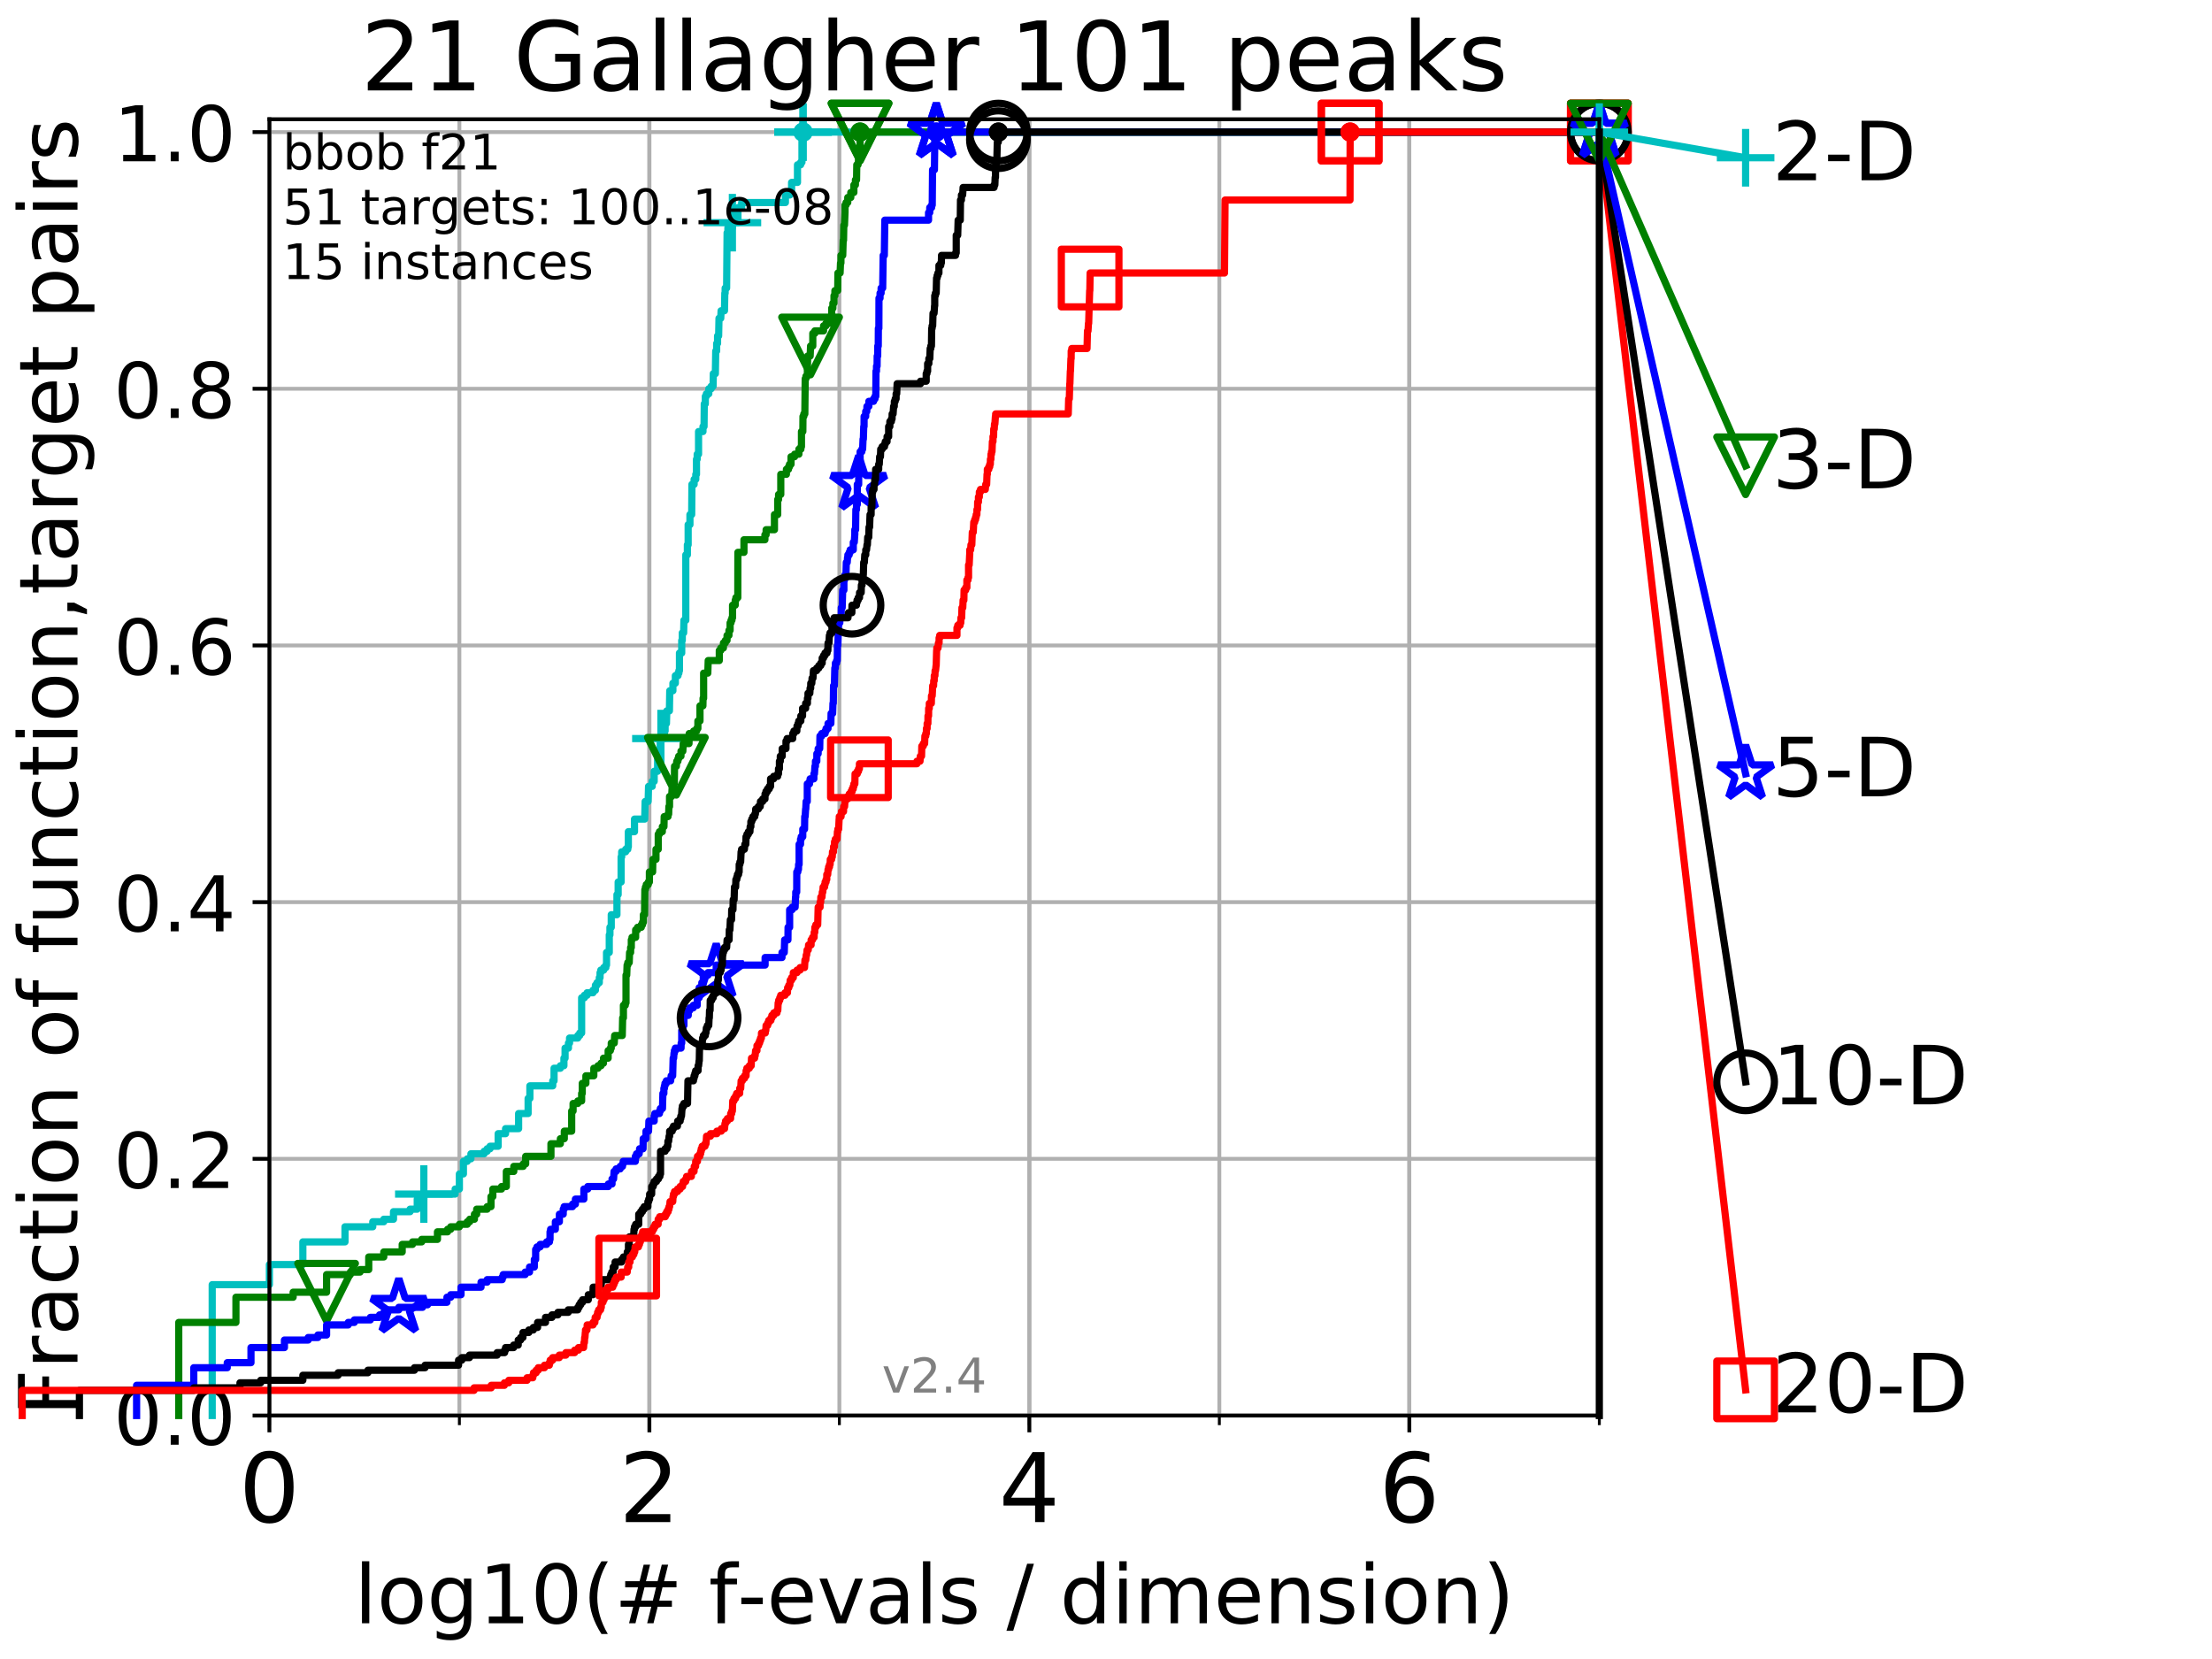 <?xml version="1.0" encoding="utf-8" standalone="no"?>
<!DOCTYPE svg PUBLIC "-//W3C//DTD SVG 1.1//EN"
  "http://www.w3.org/Graphics/SVG/1.1/DTD/svg11.dtd">
<!-- Created with matplotlib (http://matplotlib.org/) -->
<svg height="345.6pt" version="1.1" viewBox="0 0 460.8 345.6" width="460.8pt" xmlns="http://www.w3.org/2000/svg" xmlns:xlink="http://www.w3.org/1999/xlink">
 <defs>
  <style type="text/css">
*{stroke-linecap:butt;stroke-linejoin:round;}
  </style>
 </defs>
 <g id="figure_1">
  <g id="patch_1">
   <path d="M 0 345.6 
L 460.8 345.6 
L 460.8 0 
L 0 0 
z
" style="fill:#ffffff;"/>
  </g>
  <g id="axes_1">
   <g id="patch_2">
    <path d="M 56.12 294.88 
L 333.168 294.88 
L 333.168 24.84 
L 56.12 24.84 
z
" style="fill:#ffffff;"/>
   </g>
   <g id="matplotlib.axis_1">
    <g id="xtick_1">
     <g id="line2d_1">
      <path clip-path="url(#p38d555dee8)" d="M 56.12 294.88 
L 56.12 24.84 
" style="fill:none;stroke:#b0b0b0;stroke-linecap:square;stroke-width:0.8;"/>
     </g>
     <g id="line2d_2">
      <defs>
       <path d="M 0 0 
L 0 3.5 
" id="m453895a477" style="stroke:#000000;stroke-width:0.8;"/>
      </defs>
      <g>
       <use style="stroke:#000000;stroke-width:0.8;" x="56.12" xlink:href="#m453895a477" y="294.88"/>
      </g>
     </g>
     <g id="text_1">
      <!-- 0 -->
      <defs>
       <path d="M 31.781 66.406 
Q 24.172 66.406 20.328 58.906 
Q 16.5 51.422 16.5 36.375 
Q 16.5 21.391 20.328 13.891 
Q 24.172 6.391 31.781 6.391 
Q 39.453 6.391 43.281 13.891 
Q 47.125 21.391 47.125 36.375 
Q 47.125 51.422 43.281 58.906 
Q 39.453 66.406 31.781 66.406 
z
M 31.781 74.219 
Q 44.047 74.219 50.516 64.516 
Q 56.984 54.828 56.984 36.375 
Q 56.984 17.969 50.516 8.266 
Q 44.047 -1.422 31.781 -1.422 
Q 19.531 -1.422 13.062 8.266 
Q 6.594 17.969 6.594 36.375 
Q 6.594 54.828 13.062 64.516 
Q 19.531 74.219 31.781 74.219 
z
" id="DejaVuSans-30"/>
      </defs>
      <g transform="translate(49.758 317.077)scale(0.2 -0.2)">
       <use xlink:href="#DejaVuSans-30"/>
      </g>
     </g>
    </g>
    <g id="xtick_2">
     <g id="line2d_3">
      <path clip-path="url(#p38d555dee8)" d="M 135.277 294.88 
L 135.277 24.84 
" style="fill:none;stroke:#b0b0b0;stroke-linecap:square;stroke-width:0.8;"/>
     </g>
     <g id="line2d_4">
      <g>
       <use style="stroke:#000000;stroke-width:0.8;" x="135.277" xlink:href="#m453895a477" y="294.88"/>
      </g>
     </g>
     <g id="text_2">
      <!-- 2 -->
      <defs>
       <path d="M 19.188 8.297 
L 53.609 8.297 
L 53.609 0 
L 7.328 0 
L 7.328 8.297 
Q 12.938 14.109 22.625 23.891 
Q 32.328 33.688 34.812 36.531 
Q 39.547 41.844 41.422 45.531 
Q 43.312 49.219 43.312 52.781 
Q 43.312 58.594 39.234 62.25 
Q 35.156 65.922 28.609 65.922 
Q 23.969 65.922 18.812 64.312 
Q 13.672 62.703 7.812 59.422 
L 7.812 69.391 
Q 13.766 71.781 18.938 73 
Q 24.125 74.219 28.422 74.219 
Q 39.75 74.219 46.484 68.547 
Q 53.219 62.891 53.219 53.422 
Q 53.219 48.922 51.531 44.891 
Q 49.859 40.875 45.406 35.406 
Q 44.188 33.984 37.641 27.219 
Q 31.109 20.453 19.188 8.297 
z
" id="DejaVuSans-32"/>
      </defs>
      <g transform="translate(128.914 317.077)scale(0.2 -0.2)">
       <use xlink:href="#DejaVuSans-32"/>
      </g>
     </g>
    </g>
    <g id="xtick_3">
     <g id="line2d_5">
      <path clip-path="url(#p38d555dee8)" d="M 214.433 294.88 
L 214.433 24.84 
" style="fill:none;stroke:#b0b0b0;stroke-linecap:square;stroke-width:0.8;"/>
     </g>
     <g id="line2d_6">
      <g>
       <use style="stroke:#000000;stroke-width:0.8;" x="214.433" xlink:href="#m453895a477" y="294.88"/>
      </g>
     </g>
     <g id="text_3">
      <!-- 4 -->
      <defs>
       <path d="M 37.797 64.312 
L 12.891 25.391 
L 37.797 25.391 
z
M 35.203 72.906 
L 47.609 72.906 
L 47.609 25.391 
L 58.016 25.391 
L 58.016 17.188 
L 47.609 17.188 
L 47.609 0 
L 37.797 0 
L 37.797 17.188 
L 4.891 17.188 
L 4.891 26.703 
z
" id="DejaVuSans-34"/>
      </defs>
      <g transform="translate(208.071 317.077)scale(0.2 -0.2)">
       <use xlink:href="#DejaVuSans-34"/>
      </g>
     </g>
    </g>
    <g id="xtick_4">
     <g id="line2d_7">
      <path clip-path="url(#p38d555dee8)" d="M 293.59 294.88 
L 293.59 24.84 
" style="fill:none;stroke:#b0b0b0;stroke-linecap:square;stroke-width:0.8;"/>
     </g>
     <g id="line2d_8">
      <g>
       <use style="stroke:#000000;stroke-width:0.8;" x="293.59" xlink:href="#m453895a477" y="294.88"/>
      </g>
     </g>
     <g id="text_4">
      <!-- 6 -->
      <defs>
       <path d="M 33.016 40.375 
Q 26.375 40.375 22.484 35.828 
Q 18.609 31.297 18.609 23.391 
Q 18.609 15.531 22.484 10.953 
Q 26.375 6.391 33.016 6.391 
Q 39.656 6.391 43.531 10.953 
Q 47.406 15.531 47.406 23.391 
Q 47.406 31.297 43.531 35.828 
Q 39.656 40.375 33.016 40.375 
z
M 52.594 71.297 
L 52.594 62.312 
Q 48.875 64.062 45.094 64.984 
Q 41.312 65.922 37.594 65.922 
Q 27.828 65.922 22.672 59.328 
Q 17.531 52.734 16.797 39.406 
Q 19.672 43.656 24.016 45.922 
Q 28.375 48.188 33.594 48.188 
Q 44.578 48.188 50.953 41.516 
Q 57.328 34.859 57.328 23.391 
Q 57.328 12.156 50.688 5.359 
Q 44.047 -1.422 33.016 -1.422 
Q 20.359 -1.422 13.672 8.266 
Q 6.984 17.969 6.984 36.375 
Q 6.984 53.656 15.188 63.938 
Q 23.391 74.219 37.203 74.219 
Q 40.922 74.219 44.703 73.484 
Q 48.484 72.75 52.594 71.297 
z
" id="DejaVuSans-36"/>
      </defs>
      <g transform="translate(287.227 317.077)scale(0.2 -0.2)">
       <use xlink:href="#DejaVuSans-36"/>
      </g>
     </g>
    </g>
    <g id="xtick_5">
     <g id="line2d_9">
      <path clip-path="url(#p38d555dee8)" d="M 56.12 294.88 
L 56.12 24.84 
" style="fill:none;stroke:#b0b0b0;stroke-linecap:square;stroke-width:0.8;"/>
     </g>
     <g id="line2d_10">
      <defs>
       <path d="M 0 0 
L 0 2 
" id="me7083b20d4" style="stroke:#000000;stroke-width:0.6;"/>
      </defs>
      <g>
       <use style="stroke:#000000;stroke-width:0.6;" x="56.12" xlink:href="#me7083b20d4" y="294.88"/>
      </g>
     </g>
    </g>
    <g id="xtick_6">
     <g id="line2d_11">
      <path clip-path="url(#p38d555dee8)" d="M 95.698 294.88 
L 95.698 24.84 
" style="fill:none;stroke:#b0b0b0;stroke-linecap:square;stroke-width:0.8;"/>
     </g>
     <g id="line2d_12">
      <g>
       <use style="stroke:#000000;stroke-width:0.6;" x="95.698" xlink:href="#me7083b20d4" y="294.88"/>
      </g>
     </g>
    </g>
    <g id="xtick_7">
     <g id="line2d_13">
      <path clip-path="url(#p38d555dee8)" d="M 135.277 294.88 
L 135.277 24.84 
" style="fill:none;stroke:#b0b0b0;stroke-linecap:square;stroke-width:0.8;"/>
     </g>
     <g id="line2d_14">
      <g>
       <use style="stroke:#000000;stroke-width:0.6;" x="135.277" xlink:href="#me7083b20d4" y="294.88"/>
      </g>
     </g>
    </g>
    <g id="xtick_8">
     <g id="line2d_15">
      <path clip-path="url(#p38d555dee8)" d="M 174.855 294.88 
L 174.855 24.84 
" style="fill:none;stroke:#b0b0b0;stroke-linecap:square;stroke-width:0.8;"/>
     </g>
     <g id="line2d_16">
      <g>
       <use style="stroke:#000000;stroke-width:0.6;" x="174.855" xlink:href="#me7083b20d4" y="294.88"/>
      </g>
     </g>
    </g>
    <g id="xtick_9">
     <g id="line2d_17">
      <path clip-path="url(#p38d555dee8)" d="M 214.433 294.88 
L 214.433 24.84 
" style="fill:none;stroke:#b0b0b0;stroke-linecap:square;stroke-width:0.8;"/>
     </g>
     <g id="line2d_18">
      <g>
       <use style="stroke:#000000;stroke-width:0.6;" x="214.433" xlink:href="#me7083b20d4" y="294.88"/>
      </g>
     </g>
    </g>
    <g id="xtick_10">
     <g id="line2d_19">
      <path clip-path="url(#p38d555dee8)" d="M 254.011 294.88 
L 254.011 24.84 
" style="fill:none;stroke:#b0b0b0;stroke-linecap:square;stroke-width:0.8;"/>
     </g>
     <g id="line2d_20">
      <g>
       <use style="stroke:#000000;stroke-width:0.6;" x="254.011" xlink:href="#me7083b20d4" y="294.88"/>
      </g>
     </g>
    </g>
    <g id="xtick_11">
     <g id="line2d_21">
      <path clip-path="url(#p38d555dee8)" d="M 293.59 294.88 
L 293.59 24.84 
" style="fill:none;stroke:#b0b0b0;stroke-linecap:square;stroke-width:0.8;"/>
     </g>
     <g id="line2d_22">
      <g>
       <use style="stroke:#000000;stroke-width:0.6;" x="293.59" xlink:href="#me7083b20d4" y="294.88"/>
      </g>
     </g>
    </g>
    <g id="xtick_12">
     <g id="line2d_23">
      <path clip-path="url(#p38d555dee8)" d="M 333.168 294.88 
L 333.168 24.84 
" style="fill:none;stroke:#b0b0b0;stroke-linecap:square;stroke-width:0.8;"/>
     </g>
     <g id="line2d_24">
      <g>
       <use style="stroke:#000000;stroke-width:0.6;" x="333.168" xlink:href="#me7083b20d4" y="294.88"/>
      </g>
     </g>
    </g>
    <g id="text_5">
     <!-- log10(# f-evals / dimension) -->
     <defs>
      <path d="M 9.422 75.984 
L 18.406 75.984 
L 18.406 0 
L 9.422 0 
z
" id="DejaVuSans-6c"/>
      <path d="M 30.609 48.391 
Q 23.391 48.391 19.188 42.75 
Q 14.984 37.109 14.984 27.297 
Q 14.984 17.484 19.156 11.844 
Q 23.344 6.203 30.609 6.203 
Q 37.797 6.203 41.984 11.859 
Q 46.188 17.531 46.188 27.297 
Q 46.188 37.016 41.984 42.703 
Q 37.797 48.391 30.609 48.391 
z
M 30.609 56 
Q 42.328 56 49.016 48.375 
Q 55.719 40.766 55.719 27.297 
Q 55.719 13.875 49.016 6.219 
Q 42.328 -1.422 30.609 -1.422 
Q 18.844 -1.422 12.172 6.219 
Q 5.516 13.875 5.516 27.297 
Q 5.516 40.766 12.172 48.375 
Q 18.844 56 30.609 56 
z
" id="DejaVuSans-6f"/>
      <path d="M 45.406 27.984 
Q 45.406 37.75 41.375 43.109 
Q 37.359 48.484 30.078 48.484 
Q 22.859 48.484 18.828 43.109 
Q 14.797 37.75 14.797 27.984 
Q 14.797 18.266 18.828 12.891 
Q 22.859 7.516 30.078 7.516 
Q 37.359 7.516 41.375 12.891 
Q 45.406 18.266 45.406 27.984 
z
M 54.391 6.781 
Q 54.391 -7.172 48.188 -13.984 
Q 42 -20.797 29.203 -20.797 
Q 24.469 -20.797 20.266 -20.094 
Q 16.062 -19.391 12.109 -17.922 
L 12.109 -9.188 
Q 16.062 -11.328 19.922 -12.344 
Q 23.781 -13.375 27.781 -13.375 
Q 36.625 -13.375 41.016 -8.766 
Q 45.406 -4.156 45.406 5.172 
L 45.406 9.625 
Q 42.625 4.781 38.281 2.391 
Q 33.938 0 27.875 0 
Q 17.828 0 11.672 7.656 
Q 5.516 15.328 5.516 27.984 
Q 5.516 40.672 11.672 48.328 
Q 17.828 56 27.875 56 
Q 33.938 56 38.281 53.609 
Q 42.625 51.219 45.406 46.391 
L 45.406 54.688 
L 54.391 54.688 
z
" id="DejaVuSans-67"/>
      <path d="M 12.406 8.297 
L 28.516 8.297 
L 28.516 63.922 
L 10.984 60.406 
L 10.984 69.391 
L 28.422 72.906 
L 38.281 72.906 
L 38.281 8.297 
L 54.391 8.297 
L 54.391 0 
L 12.406 0 
z
" id="DejaVuSans-31"/>
      <path d="M 31 75.875 
Q 24.469 64.656 21.281 53.656 
Q 18.109 42.672 18.109 31.391 
Q 18.109 20.125 21.312 9.062 
Q 24.516 -2 31 -13.188 
L 23.188 -13.188 
Q 15.875 -1.703 12.234 9.375 
Q 8.594 20.453 8.594 31.391 
Q 8.594 42.281 12.203 53.312 
Q 15.828 64.359 23.188 75.875 
z
" id="DejaVuSans-28"/>
      <path d="M 51.125 44 
L 36.922 44 
L 32.812 27.688 
L 47.125 27.688 
z
M 43.797 71.781 
L 38.719 51.516 
L 52.984 51.516 
L 58.109 71.781 
L 65.922 71.781 
L 60.891 51.516 
L 76.125 51.516 
L 76.125 44 
L 58.984 44 
L 54.984 27.688 
L 70.516 27.688 
L 70.516 20.219 
L 53.078 20.219 
L 48 0 
L 40.188 0 
L 45.219 20.219 
L 30.906 20.219 
L 25.875 0 
L 18.016 0 
L 23.094 20.219 
L 7.719 20.219 
L 7.719 27.688 
L 24.906 27.688 
L 29 44 
L 13.281 44 
L 13.281 51.516 
L 30.906 51.516 
L 35.891 71.781 
z
" id="DejaVuSans-23"/>
      <path id="DejaVuSans-20"/>
      <path d="M 37.109 75.984 
L 37.109 68.5 
L 28.516 68.5 
Q 23.688 68.5 21.797 66.547 
Q 19.922 64.594 19.922 59.516 
L 19.922 54.688 
L 34.719 54.688 
L 34.719 47.703 
L 19.922 47.703 
L 19.922 0 
L 10.891 0 
L 10.891 47.703 
L 2.297 47.703 
L 2.297 54.688 
L 10.891 54.688 
L 10.891 58.5 
Q 10.891 67.625 15.141 71.797 
Q 19.391 75.984 28.609 75.984 
z
" id="DejaVuSans-66"/>
      <path d="M 4.891 31.391 
L 31.203 31.391 
L 31.203 23.391 
L 4.891 23.391 
z
" id="DejaVuSans-2d"/>
      <path d="M 56.203 29.594 
L 56.203 25.203 
L 14.891 25.203 
Q 15.484 15.922 20.484 11.062 
Q 25.484 6.203 34.422 6.203 
Q 39.594 6.203 44.453 7.469 
Q 49.312 8.734 54.109 11.281 
L 54.109 2.781 
Q 49.266 0.734 44.188 -0.344 
Q 39.109 -1.422 33.891 -1.422 
Q 20.797 -1.422 13.156 6.188 
Q 5.516 13.812 5.516 26.812 
Q 5.516 40.234 12.766 48.109 
Q 20.016 56 32.328 56 
Q 43.359 56 49.781 48.891 
Q 56.203 41.797 56.203 29.594 
z
M 47.219 32.234 
Q 47.125 39.594 43.094 43.984 
Q 39.062 48.391 32.422 48.391 
Q 24.906 48.391 20.391 44.141 
Q 15.875 39.891 15.188 32.172 
z
" id="DejaVuSans-65"/>
      <path d="M 2.984 54.688 
L 12.5 54.688 
L 29.594 8.797 
L 46.688 54.688 
L 56.203 54.688 
L 35.688 0 
L 23.484 0 
z
" id="DejaVuSans-76"/>
      <path d="M 34.281 27.484 
Q 23.391 27.484 19.188 25 
Q 14.984 22.516 14.984 16.5 
Q 14.984 11.719 18.141 8.906 
Q 21.297 6.109 26.703 6.109 
Q 34.188 6.109 38.703 11.406 
Q 43.219 16.703 43.219 25.484 
L 43.219 27.484 
z
M 52.203 31.203 
L 52.203 0 
L 43.219 0 
L 43.219 8.297 
Q 40.141 3.328 35.547 0.953 
Q 30.953 -1.422 24.312 -1.422 
Q 15.922 -1.422 10.953 3.297 
Q 6 8.016 6 15.922 
Q 6 25.141 12.172 29.828 
Q 18.359 34.516 30.609 34.516 
L 43.219 34.516 
L 43.219 35.406 
Q 43.219 41.609 39.141 45 
Q 35.062 48.391 27.688 48.391 
Q 23 48.391 18.547 47.266 
Q 14.109 46.141 10.016 43.891 
L 10.016 52.203 
Q 14.938 54.109 19.578 55.047 
Q 24.219 56 28.609 56 
Q 40.484 56 46.344 49.844 
Q 52.203 43.703 52.203 31.203 
z
" id="DejaVuSans-61"/>
      <path d="M 44.281 53.078 
L 44.281 44.578 
Q 40.484 46.531 36.375 47.5 
Q 32.281 48.484 27.875 48.484 
Q 21.188 48.484 17.844 46.438 
Q 14.5 44.391 14.5 40.281 
Q 14.5 37.156 16.891 35.375 
Q 19.281 33.594 26.516 31.984 
L 29.594 31.297 
Q 39.156 29.25 43.188 25.516 
Q 47.219 21.781 47.219 15.094 
Q 47.219 7.469 41.188 3.016 
Q 35.156 -1.422 24.609 -1.422 
Q 20.219 -1.422 15.453 -0.562 
Q 10.688 0.297 5.422 2 
L 5.422 11.281 
Q 10.406 8.688 15.234 7.391 
Q 20.062 6.109 24.812 6.109 
Q 31.156 6.109 34.562 8.281 
Q 37.984 10.453 37.984 14.406 
Q 37.984 18.062 35.516 20.016 
Q 33.062 21.969 24.703 23.781 
L 21.578 24.516 
Q 13.234 26.266 9.516 29.906 
Q 5.812 33.547 5.812 39.891 
Q 5.812 47.609 11.281 51.797 
Q 16.75 56 26.812 56 
Q 31.781 56 36.172 55.266 
Q 40.578 54.547 44.281 53.078 
z
" id="DejaVuSans-73"/>
      <path d="M 25.391 72.906 
L 33.688 72.906 
L 8.297 -9.281 
L 0 -9.281 
z
" id="DejaVuSans-2f"/>
      <path d="M 45.406 46.391 
L 45.406 75.984 
L 54.391 75.984 
L 54.391 0 
L 45.406 0 
L 45.406 8.203 
Q 42.578 3.328 38.25 0.953 
Q 33.938 -1.422 27.875 -1.422 
Q 17.969 -1.422 11.734 6.484 
Q 5.516 14.406 5.516 27.297 
Q 5.516 40.188 11.734 48.094 
Q 17.969 56 27.875 56 
Q 33.938 56 38.25 53.625 
Q 42.578 51.266 45.406 46.391 
z
M 14.797 27.297 
Q 14.797 17.391 18.875 11.75 
Q 22.953 6.109 30.078 6.109 
Q 37.203 6.109 41.297 11.75 
Q 45.406 17.391 45.406 27.297 
Q 45.406 37.203 41.297 42.844 
Q 37.203 48.484 30.078 48.484 
Q 22.953 48.484 18.875 42.844 
Q 14.797 37.203 14.797 27.297 
z
" id="DejaVuSans-64"/>
      <path d="M 9.422 54.688 
L 18.406 54.688 
L 18.406 0 
L 9.422 0 
z
M 9.422 75.984 
L 18.406 75.984 
L 18.406 64.594 
L 9.422 64.594 
z
" id="DejaVuSans-69"/>
      <path d="M 52 44.188 
Q 55.375 50.25 60.062 53.125 
Q 64.75 56 71.094 56 
Q 79.641 56 84.281 50.016 
Q 88.922 44.047 88.922 33.016 
L 88.922 0 
L 79.891 0 
L 79.891 32.719 
Q 79.891 40.578 77.094 44.375 
Q 74.312 48.188 68.609 48.188 
Q 61.625 48.188 57.562 43.547 
Q 53.516 38.922 53.516 30.906 
L 53.516 0 
L 44.484 0 
L 44.484 32.719 
Q 44.484 40.625 41.703 44.406 
Q 38.922 48.188 33.109 48.188 
Q 26.219 48.188 22.156 43.531 
Q 18.109 38.875 18.109 30.906 
L 18.109 0 
L 9.078 0 
L 9.078 54.688 
L 18.109 54.688 
L 18.109 46.188 
Q 21.188 51.219 25.484 53.609 
Q 29.781 56 35.688 56 
Q 41.656 56 45.828 52.969 
Q 50 49.953 52 44.188 
z
" id="DejaVuSans-6d"/>
      <path d="M 54.891 33.016 
L 54.891 0 
L 45.906 0 
L 45.906 32.719 
Q 45.906 40.484 42.875 44.328 
Q 39.844 48.188 33.797 48.188 
Q 26.516 48.188 22.312 43.547 
Q 18.109 38.922 18.109 30.906 
L 18.109 0 
L 9.078 0 
L 9.078 54.688 
L 18.109 54.688 
L 18.109 46.188 
Q 21.344 51.125 25.703 53.562 
Q 30.078 56 35.797 56 
Q 45.219 56 50.047 50.172 
Q 54.891 44.344 54.891 33.016 
z
" id="DejaVuSans-6e"/>
      <path d="M 8.016 75.875 
L 15.828 75.875 
Q 23.141 64.359 26.781 53.312 
Q 30.422 42.281 30.422 31.391 
Q 30.422 20.453 26.781 9.375 
Q 23.141 -1.703 15.828 -13.188 
L 8.016 -13.188 
Q 14.5 -2 17.703 9.062 
Q 20.906 20.125 20.906 31.391 
Q 20.906 42.672 17.703 53.656 
Q 14.5 64.656 8.016 75.875 
z
" id="DejaVuSans-29"/>
     </defs>
     <g transform="translate(73.803 338.154)scale(0.17 -0.17)">
      <use xlink:href="#DejaVuSans-6c"/>
      <use x="27.783" xlink:href="#DejaVuSans-6f"/>
      <use x="88.965" xlink:href="#DejaVuSans-67"/>
      <use x="152.441" xlink:href="#DejaVuSans-31"/>
      <use x="216.064" xlink:href="#DejaVuSans-30"/>
      <use x="279.688" xlink:href="#DejaVuSans-28"/>
      <use x="318.701" xlink:href="#DejaVuSans-23"/>
      <use x="402.49" xlink:href="#DejaVuSans-20"/>
      <use x="434.277" xlink:href="#DejaVuSans-66"/>
      <use x="469.404" xlink:href="#DejaVuSans-2d"/>
      <use x="505.488" xlink:href="#DejaVuSans-65"/>
      <use x="567.012" xlink:href="#DejaVuSans-76"/>
      <use x="626.191" xlink:href="#DejaVuSans-61"/>
      <use x="687.471" xlink:href="#DejaVuSans-6c"/>
      <use x="715.254" xlink:href="#DejaVuSans-73"/>
      <use x="767.354" xlink:href="#DejaVuSans-20"/>
      <use x="799.141" xlink:href="#DejaVuSans-2f"/>
      <use x="832.832" xlink:href="#DejaVuSans-20"/>
      <use x="864.619" xlink:href="#DejaVuSans-64"/>
      <use x="928.096" xlink:href="#DejaVuSans-69"/>
      <use x="955.879" xlink:href="#DejaVuSans-6d"/>
      <use x="1053.291" xlink:href="#DejaVuSans-65"/>
      <use x="1114.814" xlink:href="#DejaVuSans-6e"/>
      <use x="1178.193" xlink:href="#DejaVuSans-73"/>
      <use x="1230.293" xlink:href="#DejaVuSans-69"/>
      <use x="1258.076" xlink:href="#DejaVuSans-6f"/>
      <use x="1319.258" xlink:href="#DejaVuSans-6e"/>
      <use x="1382.637" xlink:href="#DejaVuSans-29"/>
     </g>
    </g>
   </g>
   <g id="matplotlib.axis_2">
    <g id="ytick_1">
     <g id="line2d_25">
      <path clip-path="url(#p38d555dee8)" d="M 56.12 294.88 
L 333.168 294.88 
" style="fill:none;stroke:#b0b0b0;stroke-linecap:square;stroke-width:0.8;"/>
     </g>
     <g id="line2d_26">
      <defs>
       <path d="M 0 0 
L -3.5 0 
" id="m4c99967653" style="stroke:#000000;stroke-width:0.8;"/>
      </defs>
      <g>
       <use style="stroke:#000000;stroke-width:0.8;" x="56.12" xlink:href="#m4c99967653" y="294.88"/>
      </g>
     </g>
     <g id="text_6">
      <!-- 0.0 -->
      <defs>
       <path d="M 10.688 12.406 
L 21 12.406 
L 21 0 
L 10.688 0 
z
" id="DejaVuSans-2e"/>
      </defs>
      <g transform="translate(23.675 300.959)scale(0.16 -0.16)">
       <use xlink:href="#DejaVuSans-30"/>
       <use x="63.623" xlink:href="#DejaVuSans-2e"/>
       <use x="95.41" xlink:href="#DejaVuSans-30"/>
      </g>
     </g>
    </g>
    <g id="ytick_2">
     <g id="line2d_27">
      <path clip-path="url(#p38d555dee8)" d="M 56.12 241.407 
L 333.168 241.407 
" style="fill:none;stroke:#b0b0b0;stroke-linecap:square;stroke-width:0.8;"/>
     </g>
     <g id="line2d_28">
      <g>
       <use style="stroke:#000000;stroke-width:0.8;" x="56.12" xlink:href="#m4c99967653" y="241.407"/>
      </g>
     </g>
     <g id="text_7">
      <!-- 0.2 -->
      <g transform="translate(23.675 247.485)scale(0.16 -0.16)">
       <use xlink:href="#DejaVuSans-30"/>
       <use x="63.623" xlink:href="#DejaVuSans-2e"/>
       <use x="95.41" xlink:href="#DejaVuSans-32"/>
      </g>
     </g>
    </g>
    <g id="ytick_3">
     <g id="line2d_29">
      <path clip-path="url(#p38d555dee8)" d="M 56.12 187.933 
L 333.168 187.933 
" style="fill:none;stroke:#b0b0b0;stroke-linecap:square;stroke-width:0.8;"/>
     </g>
     <g id="line2d_30">
      <g>
       <use style="stroke:#000000;stroke-width:0.8;" x="56.12" xlink:href="#m4c99967653" y="187.933"/>
      </g>
     </g>
     <g id="text_8">
      <!-- 0.4 -->
      <g transform="translate(23.675 194.012)scale(0.16 -0.16)">
       <use xlink:href="#DejaVuSans-30"/>
       <use x="63.623" xlink:href="#DejaVuSans-2e"/>
       <use x="95.41" xlink:href="#DejaVuSans-34"/>
      </g>
     </g>
    </g>
    <g id="ytick_4">
     <g id="line2d_31">
      <path clip-path="url(#p38d555dee8)" d="M 56.12 134.46 
L 333.168 134.46 
" style="fill:none;stroke:#b0b0b0;stroke-linecap:square;stroke-width:0.8;"/>
     </g>
     <g id="line2d_32">
      <g>
       <use style="stroke:#000000;stroke-width:0.8;" x="56.12" xlink:href="#m4c99967653" y="134.46"/>
      </g>
     </g>
     <g id="text_9">
      <!-- 0.6 -->
      <g transform="translate(23.675 140.539)scale(0.16 -0.16)">
       <use xlink:href="#DejaVuSans-30"/>
       <use x="63.623" xlink:href="#DejaVuSans-2e"/>
       <use x="95.41" xlink:href="#DejaVuSans-36"/>
      </g>
     </g>
    </g>
    <g id="ytick_5">
     <g id="line2d_33">
      <path clip-path="url(#p38d555dee8)" d="M 56.12 80.987 
L 333.168 80.987 
" style="fill:none;stroke:#b0b0b0;stroke-linecap:square;stroke-width:0.8;"/>
     </g>
     <g id="line2d_34">
      <g>
       <use style="stroke:#000000;stroke-width:0.8;" x="56.12" xlink:href="#m4c99967653" y="80.987"/>
      </g>
     </g>
     <g id="text_10">
      <!-- 0.8 -->
      <defs>
       <path d="M 31.781 34.625 
Q 24.75 34.625 20.719 30.859 
Q 16.703 27.094 16.703 20.516 
Q 16.703 13.922 20.719 10.156 
Q 24.75 6.391 31.781 6.391 
Q 38.812 6.391 42.859 10.172 
Q 46.922 13.969 46.922 20.516 
Q 46.922 27.094 42.891 30.859 
Q 38.875 34.625 31.781 34.625 
z
M 21.922 38.812 
Q 15.578 40.375 12.031 44.719 
Q 8.5 49.078 8.5 55.328 
Q 8.5 64.062 14.719 69.141 
Q 20.953 74.219 31.781 74.219 
Q 42.672 74.219 48.875 69.141 
Q 55.078 64.062 55.078 55.328 
Q 55.078 49.078 51.531 44.719 
Q 48 40.375 41.703 38.812 
Q 48.828 37.156 52.797 32.312 
Q 56.781 27.484 56.781 20.516 
Q 56.781 9.906 50.312 4.234 
Q 43.844 -1.422 31.781 -1.422 
Q 19.734 -1.422 13.25 4.234 
Q 6.781 9.906 6.781 20.516 
Q 6.781 27.484 10.781 32.312 
Q 14.797 37.156 21.922 38.812 
z
M 18.312 54.391 
Q 18.312 48.734 21.844 45.562 
Q 25.391 42.391 31.781 42.391 
Q 38.141 42.391 41.719 45.562 
Q 45.312 48.734 45.312 54.391 
Q 45.312 60.062 41.719 63.234 
Q 38.141 66.406 31.781 66.406 
Q 25.391 66.406 21.844 63.234 
Q 18.312 60.062 18.312 54.391 
z
" id="DejaVuSans-38"/>
      </defs>
      <g transform="translate(23.675 87.066)scale(0.16 -0.16)">
       <use xlink:href="#DejaVuSans-30"/>
       <use x="63.623" xlink:href="#DejaVuSans-2e"/>
       <use x="95.41" xlink:href="#DejaVuSans-38"/>
      </g>
     </g>
    </g>
    <g id="ytick_6">
     <g id="line2d_35">
      <path clip-path="url(#p38d555dee8)" d="M 56.12 27.514 
L 333.168 27.514 
" style="fill:none;stroke:#b0b0b0;stroke-linecap:square;stroke-width:0.8;"/>
     </g>
     <g id="line2d_36">
      <g>
       <use style="stroke:#000000;stroke-width:0.8;" x="56.12" xlink:href="#m4c99967653" y="27.514"/>
      </g>
     </g>
     <g id="text_11">
      <!-- 1.0 -->
      <g transform="translate(23.675 33.592)scale(0.16 -0.16)">
       <use xlink:href="#DejaVuSans-31"/>
       <use x="63.623" xlink:href="#DejaVuSans-2e"/>
       <use x="95.41" xlink:href="#DejaVuSans-30"/>
      </g>
     </g>
    </g>
    <g id="text_12">
     <!-- Fraction of function,target pairs -->
     <defs>
      <path d="M 9.812 72.906 
L 51.703 72.906 
L 51.703 64.594 
L 19.672 64.594 
L 19.672 43.109 
L 48.578 43.109 
L 48.578 34.812 
L 19.672 34.812 
L 19.672 0 
L 9.812 0 
z
" id="DejaVuSans-46"/>
      <path d="M 41.109 46.297 
Q 39.594 47.172 37.812 47.578 
Q 36.031 48 33.891 48 
Q 26.266 48 22.188 43.047 
Q 18.109 38.094 18.109 28.812 
L 18.109 0 
L 9.078 0 
L 9.078 54.688 
L 18.109 54.688 
L 18.109 46.188 
Q 20.953 51.172 25.484 53.578 
Q 30.031 56 36.531 56 
Q 37.453 56 38.578 55.875 
Q 39.703 55.766 41.062 55.516 
z
" id="DejaVuSans-72"/>
      <path d="M 48.781 52.594 
L 48.781 44.188 
Q 44.969 46.297 41.141 47.344 
Q 37.312 48.391 33.406 48.391 
Q 24.656 48.391 19.812 42.844 
Q 14.984 37.312 14.984 27.297 
Q 14.984 17.281 19.812 11.734 
Q 24.656 6.203 33.406 6.203 
Q 37.312 6.203 41.141 7.25 
Q 44.969 8.297 48.781 10.406 
L 48.781 2.094 
Q 45.016 0.344 40.984 -0.531 
Q 36.969 -1.422 32.422 -1.422 
Q 20.062 -1.422 12.781 6.344 
Q 5.516 14.109 5.516 27.297 
Q 5.516 40.672 12.859 48.328 
Q 20.219 56 33.016 56 
Q 37.156 56 41.109 55.141 
Q 45.062 54.297 48.781 52.594 
z
" id="DejaVuSans-63"/>
      <path d="M 18.312 70.219 
L 18.312 54.688 
L 36.812 54.688 
L 36.812 47.703 
L 18.312 47.703 
L 18.312 18.016 
Q 18.312 11.328 20.141 9.422 
Q 21.969 7.516 27.594 7.516 
L 36.812 7.516 
L 36.812 0 
L 27.594 0 
Q 17.188 0 13.234 3.875 
Q 9.281 7.766 9.281 18.016 
L 9.281 47.703 
L 2.688 47.703 
L 2.688 54.688 
L 9.281 54.688 
L 9.281 70.219 
z
" id="DejaVuSans-74"/>
      <path d="M 8.5 21.578 
L 8.5 54.688 
L 17.484 54.688 
L 17.484 21.922 
Q 17.484 14.156 20.5 10.266 
Q 23.531 6.391 29.594 6.391 
Q 36.859 6.391 41.078 11.031 
Q 45.312 15.672 45.312 23.688 
L 45.312 54.688 
L 54.297 54.688 
L 54.297 0 
L 45.312 0 
L 45.312 8.406 
Q 42.047 3.422 37.719 1 
Q 33.406 -1.422 27.688 -1.422 
Q 18.266 -1.422 13.375 4.438 
Q 8.5 10.297 8.5 21.578 
z
M 31.109 56 
z
" id="DejaVuSans-75"/>
      <path d="M 11.719 12.406 
L 22.016 12.406 
L 22.016 4 
L 14.016 -11.625 
L 7.719 -11.625 
L 11.719 4 
z
" id="DejaVuSans-2c"/>
      <path d="M 18.109 8.203 
L 18.109 -20.797 
L 9.078 -20.797 
L 9.078 54.688 
L 18.109 54.688 
L 18.109 46.391 
Q 20.953 51.266 25.266 53.625 
Q 29.594 56 35.594 56 
Q 45.562 56 51.781 48.094 
Q 58.016 40.188 58.016 27.297 
Q 58.016 14.406 51.781 6.484 
Q 45.562 -1.422 35.594 -1.422 
Q 29.594 -1.422 25.266 0.953 
Q 20.953 3.328 18.109 8.203 
z
M 48.688 27.297 
Q 48.688 37.203 44.609 42.844 
Q 40.531 48.484 33.406 48.484 
Q 26.266 48.484 22.188 42.844 
Q 18.109 37.203 18.109 27.297 
Q 18.109 17.391 22.188 11.75 
Q 26.266 6.109 33.406 6.109 
Q 40.531 6.109 44.609 11.75 
Q 48.688 17.391 48.688 27.297 
z
" id="DejaVuSans-70"/>
     </defs>
     <g transform="translate(16.14 294.999)rotate(-90)scale(0.17 -0.17)">
      <use xlink:href="#DejaVuSans-46"/>
      <use x="57.41" xlink:href="#DejaVuSans-72"/>
      <use x="98.523" xlink:href="#DejaVuSans-61"/>
      <use x="159.803" xlink:href="#DejaVuSans-63"/>
      <use x="214.783" xlink:href="#DejaVuSans-74"/>
      <use x="253.992" xlink:href="#DejaVuSans-69"/>
      <use x="281.775" xlink:href="#DejaVuSans-6f"/>
      <use x="342.957" xlink:href="#DejaVuSans-6e"/>
      <use x="406.336" xlink:href="#DejaVuSans-20"/>
      <use x="438.123" xlink:href="#DejaVuSans-6f"/>
      <use x="499.305" xlink:href="#DejaVuSans-66"/>
      <use x="534.51" xlink:href="#DejaVuSans-20"/>
      <use x="566.297" xlink:href="#DejaVuSans-66"/>
      <use x="601.502" xlink:href="#DejaVuSans-75"/>
      <use x="664.881" xlink:href="#DejaVuSans-6e"/>
      <use x="728.26" xlink:href="#DejaVuSans-63"/>
      <use x="783.24" xlink:href="#DejaVuSans-74"/>
      <use x="822.449" xlink:href="#DejaVuSans-69"/>
      <use x="850.232" xlink:href="#DejaVuSans-6f"/>
      <use x="911.414" xlink:href="#DejaVuSans-6e"/>
      <use x="974.793" xlink:href="#DejaVuSans-2c"/>
      <use x="1006.58" xlink:href="#DejaVuSans-74"/>
      <use x="1045.789" xlink:href="#DejaVuSans-61"/>
      <use x="1107.068" xlink:href="#DejaVuSans-72"/>
      <use x="1148.166" xlink:href="#DejaVuSans-67"/>
      <use x="1211.643" xlink:href="#DejaVuSans-65"/>
      <use x="1273.166" xlink:href="#DejaVuSans-74"/>
      <use x="1312.375" xlink:href="#DejaVuSans-20"/>
      <use x="1344.162" xlink:href="#DejaVuSans-70"/>
      <use x="1407.639" xlink:href="#DejaVuSans-61"/>
      <use x="1468.918" xlink:href="#DejaVuSans-69"/>
      <use x="1496.701" xlink:href="#DejaVuSans-72"/>
      <use x="1537.814" xlink:href="#DejaVuSans-73"/>
     </g>
    </g>
   </g>
   <g id="line2d_37">
    <defs>
     <path d="M 0 1.5 
C 0.398 1.5 0.779 1.342 1.061 1.061 
C 1.342 0.779 1.5 0.398 1.5 0 
C 1.5 -0.398 1.342 -0.779 1.061 -1.061 
C 0.779 -1.342 0.398 -1.5 0 -1.5 
C -0.398 -1.5 -0.779 -1.342 -1.061 -1.061 
C -1.342 -0.779 -1.5 -0.398 -1.5 0 
C -1.5 0.398 -1.342 0.779 -1.061 1.061 
C -0.779 1.342 -0.398 1.5 0 1.5 
z
" id="md01c0265c5" style="stroke:#00bfbf;"/>
    </defs>
    <g>
     <use style="fill:#00bfbf;stroke:#00bfbf;" x="167.291" xlink:href="#md01c0265c5" y="27.514"/>
     <use style="fill:#00bfbf;stroke:#00bfbf;" x="167.291" xlink:href="#md01c0265c5" y="27.514"/>
    </g>
   </g>
   <g id="line2d_38">
    <path d="M 44.206 294.88 
L 44.206 267.619 
L 56.12 267.619 
L 56.12 263.425 
L 63.089 263.425 
L 63.089 258.707 
L 71.87 258.707 
L 71.87 255.561 
L 77.653 255.561 
L 77.653 254.513 
L 79.949 254.513 
L 79.949 253.989 
L 81.973 253.989 
L 81.973 252.416 
L 85.422 252.416 
L 85.422 251.892 
L 86.918 251.892 
L 86.918 249.795 
L 88.294 249.795 
L 88.294 248.746 
L 94.817 248.746 
L 94.817 247.698 
L 95.698 247.698 
L 95.698 244.552 
L 96.537 244.552 
L 96.537 241.931 
L 97.337 241.931 
L 97.337 241.407 
L 98.101 241.407 
L 98.101 240.358 
L 100.857 240.358 
L 100.857 239.834 
L 101.482 239.834 
L 101.482 239.31 
L 102.085 239.31 
L 102.085 238.785 
L 103.777 238.785 
L 103.777 236.164 
L 105.317 236.164 
L 105.317 235.116 
L 108.037 235.116 
L 108.037 231.97 
L 110.015 231.97 
L 110.015 228.825 
L 110.385 228.825 
L 110.385 226.204 
L 115.146 226.204 
L 115.146 225.155 
L 115.421 225.155 
L 115.421 222.534 
L 116.733 222.534 
L 116.733 222.01 
L 117.475 222.01 
L 117.475 220.437 
L 117.716 220.437 
L 117.716 218.34 
L 118.417 218.34 
L 118.417 217.291 
L 118.645 217.291 
L 118.645 216.243 
L 120.365 216.243 
L 120.365 215.719 
L 120.77 215.719 
L 120.77 215.194 
L 121.165 215.194 
L 121.165 207.855 
L 121.741 207.855 
L 121.741 207.331 
L 122.299 207.331 
L 122.299 206.806 
L 123.533 206.806 
L 123.533 206.282 
L 124.036 206.282 
L 124.036 205.234 
L 124.364 205.234 
L 124.364 204.709 
L 124.844 204.709 
L 124.844 203.661 
L 125.001 203.661 
L 125.001 202.612 
L 125.156 202.612 
L 125.156 202.088 
L 125.765 202.088 
L 125.765 201.564 
L 126.207 201.564 
L 126.207 201.04 
L 126.352 201.04 
L 126.352 198.418 
L 126.921 198.418 
L 126.921 194.749 
L 127.06 194.749 
L 127.06 193.176 
L 127.335 193.176 
L 127.335 190.555 
L 128.521 190.555 
L 128.521 186.361 
L 128.773 186.361 
L 128.773 183.739 
L 129.39 183.739 
L 129.39 178.497 
L 129.51 178.497 
L 129.51 177.449 
L 130.332 177.449 
L 130.332 176.924 
L 130.784 176.924 
L 130.784 176.4 
L 130.895 176.4 
L 130.895 173.255 
L 132.177 173.255 
L 132.177 170.633 
L 134.304 170.633 
L 134.395 166.964 
L 135.017 166.964 
L 135.104 163.818 
L 135.868 163.818 
L 135.868 162.77 
L 136.278 162.77 
L 136.278 160.673 
L 136.993 160.673 
L 136.993 157.527 
L 137.377 157.527 
L 137.377 156.479 
L 137.529 156.479 
L 137.529 154.382 
L 137.679 154.382 
L 137.679 153.857 
L 138.41 153.857 
L 138.41 152.285 
L 138.553 152.285 
L 138.553 150.712 
L 138.835 150.712 
L 138.905 148.091 
L 139.452 148.091 
L 139.52 143.897 
L 140.178 143.897 
L 140.178 142.324 
L 140.688 142.324 
L 140.688 140.751 
L 141.243 140.751 
L 141.243 140.227 
L 141.425 140.227 
L 141.425 139.703 
L 141.544 139.703 
L 141.544 136.033 
L 142.015 136.033 
L 142.015 133.412 
L 142.131 133.412 
L 142.131 131.839 
L 142.417 131.839 
L 142.474 129.218 
L 142.865 129.218 
L 142.865 115.587 
L 143.193 115.587 
L 143.193 113.49 
L 143.355 113.49 
L 143.355 109.296 
L 143.727 109.296 
L 143.727 107.199 
L 144.091 107.199 
L 144.143 100.908 
L 144.598 100.908 
L 144.598 99.86 
L 144.945 99.86 
L 144.945 98.811 
L 145.091 98.811 
L 145.091 95.666 
L 145.236 95.666 
L 145.236 94.617 
L 145.522 94.617 
L 145.522 89.899 
L 146.444 89.899 
L 146.444 88.851 
L 146.667 88.851 
L 146.712 84.132 
L 146.931 84.132 
L 146.931 82.56 
L 147.148 82.56 
L 147.148 82.035 
L 147.657 82.035 
L 147.657 80.987 
L 148.152 80.987 
L 148.152 80.463 
L 148.553 80.463 
L 148.593 77.841 
L 149.023 77.841 
L 149.1 73.123 
L 149.292 73.123 
L 149.292 71.55 
L 149.481 71.55 
L 149.481 69.978 
L 149.705 69.978 
L 149.779 66.308 
L 150.145 66.308 
L 150.217 64.735 
L 150.923 64.735 
L 150.992 61.066 
L 151.061 61.066 
L 151.061 60.017 
L 151.367 60.017 
L 151.468 48.484 
L 151.634 48.484 
L 151.634 47.435 
L 152.571 47.435 
L 152.571 46.387 
L 153.725 46.387 
L 153.725 43.241 
L 154.501 43.241 
L 154.501 42.193 
L 163.615 42.193 
L 163.615 40.62 
L 164.532 40.62 
L 164.532 40.096 
L 164.904 40.096 
L 164.904 37.999 
L 166.132 37.999 
L 166.132 34.329 
L 166.79 34.329 
L 166.79 33.805 
L 167.063 33.805 
L 167.063 28.562 
L 167.291 28.562 
L 167.291 27.514 
L 333.168 27.514 
L 333.168 27.514 
" style="fill:none;stroke:#00bfbf;stroke-linecap:square;stroke-width:1.5;"/>
   </g>
   <g id="line2d_39">
    <defs>
     <path d="M -6 0 
L 6 0 
M 0 6 
L 0 -6 
" id="mfc8681c31e" style="stroke:#00bfbf;stroke-width:1.5;"/>
    </defs>
    <g>
     <use style="fill-opacity:0;stroke:#00bfbf;stroke-width:1.5;" x="88.294" xlink:href="#mfc8681c31e" y="248.746"/>
     <use style="fill-opacity:0;stroke:#00bfbf;stroke-width:1.5;" x="137.679" xlink:href="#mfc8681c31e" y="153.857"/>
     <use style="fill-opacity:0;stroke:#00bfbf;stroke-width:1.5;" x="152.571" xlink:href="#mfc8681c31e" y="46.387"/>
     <use style="fill-opacity:0;stroke:#00bfbf;stroke-width:1.5;" x="167.291" xlink:href="#mfc8681c31e" y="27.514"/>
     <use style="fill-opacity:0;stroke:#00bfbf;stroke-width:1.5;" x="167.291" xlink:href="#mfc8681c31e" y="27.514"/>
     <use style="fill-opacity:0;stroke:#00bfbf;stroke-width:1.5;" x="333.168" xlink:href="#mfc8681c31e" y="27.514"/>
    </g>
   </g>
   <g id="line2d_40">
    <path style="fill:none;stroke:#00bfbf;stroke-linecap:square;stroke-width:1.5;"/>
    <g/>
   </g>
   <g id="line2d_41">
    <defs>
     <path d="M 0 1.5 
C 0.398 1.5 0.779 1.342 1.061 1.061 
C 1.342 0.779 1.5 0.398 1.5 0 
C 1.5 -0.398 1.342 -0.779 1.061 -1.061 
C 0.779 -1.342 0.398 -1.5 0 -1.5 
C -0.398 -1.5 -0.779 -1.342 -1.061 -1.061 
C -1.342 -0.779 -1.5 -0.398 -1.5 0 
C -1.5 0.398 -1.342 0.779 -1.061 1.061 
C -0.779 1.342 -0.398 1.5 0 1.5 
z
" id="mb4a2846b23" style="stroke:#008000;"/>
    </defs>
    <g>
     <use style="fill:#008000;stroke:#008000;" x="179.165" xlink:href="#mb4a2846b23" y="27.514"/>
     <use style="fill:#008000;stroke:#008000;" x="179.165" xlink:href="#mb4a2846b23" y="27.514"/>
    </g>
   </g>
   <g id="line2d_42">
    <path d="M 37.236 294.88 
L 37.236 275.483 
L 49.151 275.483 
L 49.151 270.24 
L 61.065 270.24 
L 61.065 269.192 
L 68.034 269.192 
L 68.034 265.522 
L 72.979 265.522 
L 72.979 264.998 
L 75.004 264.998 
L 75.004 264.474 
L 76.815 264.474 
L 76.815 261.852 
L 79.949 261.852 
L 79.949 260.804 
L 83.784 260.804 
L 83.784 259.231 
L 85.935 259.231 
L 85.935 258.707 
L 87.847 258.707 
L 87.847 258.183 
L 91.131 258.183 
L 91.131 256.61 
L 93.239 256.61 
L 93.239 256.086 
L 93.887 256.086 
L 93.887 255.561 
L 95.698 255.561 
L 95.698 255.037 
L 97.337 255.037 
L 97.337 254.513 
L 97.85 254.513 
L 97.85 253.989 
L 98.832 253.989 
L 98.832 252.94 
L 99.303 252.94 
L 99.303 251.892 
L 101.482 251.892 
L 101.482 251.367 
L 102.281 251.367 
L 102.281 249.27 
L 102.668 249.27 
L 102.668 247.698 
L 104.479 247.698 
L 104.479 247.173 
L 105.48 247.173 
L 105.48 244.028 
L 107.03 244.028 
L 107.03 242.979 
L 108.988 242.979 
L 108.988 242.455 
L 109.509 242.455 
L 109.509 240.882 
L 114.772 240.882 
L 114.772 238.261 
L 116.733 238.261 
L 116.733 237.213 
L 117.556 237.213 
L 117.556 235.64 
L 119.092 235.64 
L 119.092 231.446 
L 119.383 231.446 
L 119.383 229.873 
L 120.365 229.873 
L 120.365 229.349 
L 121.165 229.349 
L 121.165 227.776 
L 121.295 227.776 
L 121.295 225.679 
L 122.053 225.679 
L 122.053 224.107 
L 123.703 224.107 
L 123.703 222.534 
L 124.579 222.534 
L 124.579 222.01 
L 125.208 222.01 
L 125.208 221.485 
L 125.715 221.485 
L 125.715 220.437 
L 126.686 220.437 
L 126.686 218.864 
L 127.152 218.864 
L 127.152 218.34 
L 127.335 218.34 
L 127.335 217.291 
L 127.96 217.291 
L 128.047 215.719 
L 129.63 215.719 
L 129.709 212.049 
L 129.867 212.049 
L 129.867 209.428 
L 130.255 209.428 
L 130.255 208.903 
L 130.408 208.903 
L 130.408 203.137 
L 130.559 203.137 
L 130.635 201.04 
L 130.784 201.04 
L 130.784 200.515 
L 131.079 200.515 
L 131.152 198.418 
L 131.369 198.418 
L 131.369 197.37 
L 131.513 197.37 
L 131.513 195.797 
L 131.655 195.797 
L 131.655 195.273 
L 132.416 195.273 
L 132.416 193.7 
L 132.817 193.7 
L 132.817 193.176 
L 133.592 193.176 
L 133.592 192.652 
L 133.843 192.652 
L 133.843 192.127 
L 134.029 192.127 
L 134.029 190.555 
L 134.274 190.555 
L 134.334 185.312 
L 134.455 185.312 
L 134.455 184.788 
L 134.634 184.788 
L 134.634 184.264 
L 135.046 184.264 
L 135.046 183.739 
L 135.277 183.739 
L 135.277 181.642 
L 135.951 181.642 
L 136.006 179.021 
L 136.652 179.021 
L 136.652 176.924 
L 137.122 176.924 
L 137.122 173.779 
L 137.377 173.779 
L 137.377 173.255 
L 137.975 173.255 
L 137.975 172.206 
L 138.315 172.206 
L 138.363 170.109 
L 139.158 170.109 
L 139.158 169.585 
L 139.294 169.585 
L 139.34 168.012 
L 139.475 168.012 
L 139.475 165.915 
L 139.918 165.915 
L 140.005 164.342 
L 140.221 164.342 
L 140.307 163.294 
L 140.477 163.294 
L 140.52 159.624 
L 140.896 159.624 
L 140.978 158.576 
L 141.223 158.576 
L 141.223 158.051 
L 141.384 158.051 
L 141.384 157.527 
L 141.86 157.527 
L 141.86 156.479 
L 142.246 156.479 
L 142.322 154.906 
L 143.533 154.906 
L 143.569 152.809 
L 144.498 152.809 
L 144.498 152.285 
L 145.123 152.285 
L 145.123 151.76 
L 145.38 151.76 
L 145.38 150.188 
L 145.82 150.188 
L 145.82 147.042 
L 146.429 147.042 
L 146.459 145.469 
L 146.578 145.469 
L 146.578 140.227 
L 147.447 140.227 
L 147.531 137.606 
L 149.84 137.606 
L 149.84 135.509 
L 150.157 135.509 
L 150.157 134.984 
L 150.702 134.984 
L 150.702 133.936 
L 151.095 133.936 
L 151.095 133.412 
L 151.456 133.412 
L 151.456 132.363 
L 151.854 132.363 
L 151.854 131.315 
L 152.093 131.315 
L 152.093 129.742 
L 152.285 129.742 
L 152.285 129.218 
L 152.476 129.218 
L 152.476 128.693 
L 152.602 128.693 
L 152.602 126.072 
L 153.158 126.072 
L 153.158 125.024 
L 153.299 125.024 
L 153.299 124.499 
L 153.696 124.499 
L 153.715 115.063 
L 154.981 115.063 
L 154.981 112.442 
L 159.347 112.442 
L 159.347 111.393 
L 159.599 111.393 
L 159.599 110.345 
L 161.332 110.345 
L 161.332 107.199 
L 162.011 107.199 
L 162.011 104.054 
L 162.191 104.054 
L 162.191 103.005 
L 162.652 103.005 
L 162.652 98.811 
L 163.823 98.811 
L 163.823 97.763 
L 164.263 97.763 
L 164.263 97.239 
L 164.464 97.239 
L 164.464 96.714 
L 164.786 96.714 
L 164.786 95.142 
L 165.531 95.142 
L 165.531 94.617 
L 166.424 94.617 
L 166.424 93.569 
L 166.84 93.569 
L 166.84 93.045 
L 166.959 93.045 
L 166.959 89.899 
L 167.246 89.899 
L 167.273 86.754 
L 167.45 86.754 
L 167.45 86.229 
L 167.661 86.229 
L 167.739 78.89 
L 167.894 78.89 
L 167.894 78.366 
L 168.175 78.366 
L 168.251 74.172 
L 168.773 74.172 
L 168.855 72.075 
L 169.319 72.075 
L 169.319 69.453 
L 169.741 69.453 
L 169.741 68.929 
L 171.562 68.929 
L 171.562 67.881 
L 172.055 67.881 
L 172.055 67.356 
L 172.832 67.356 
L 172.832 66.832 
L 173.259 66.832 
L 173.259 64.211 
L 173.502 64.211 
L 173.502 63.163 
L 173.736 63.163 
L 173.736 61.59 
L 173.925 61.59 
L 173.925 60.541 
L 174.513 60.541 
L 174.554 56.872 
L 175.009 56.872 
L 175.094 54.775 
L 175.184 54.775 
L 175.184 53.202 
L 175.557 53.202 
L 175.65 50.056 
L 175.726 50.056 
L 175.781 46.911 
L 175.921 46.911 
L 176.029 44.29 
L 176.034 44.29 
L 176.034 42.717 
L 176.247 42.717 
L 176.247 42.193 
L 176.602 42.193 
L 176.602 41.144 
L 177.232 41.144 
L 177.232 40.096 
L 177.879 40.096 
L 177.879 38.523 
L 178.198 38.523 
L 178.198 37.474 
L 178.436 37.474 
L 178.483 34.329 
L 178.745 34.329 
L 178.85 33.28 
L 178.954 33.28 
L 178.972 31.708 
L 179.165 31.708 
L 179.165 27.514 
L 333.168 27.514 
L 333.168 27.514 
" style="fill:none;stroke:#008000;stroke-linecap:square;stroke-width:1.5;"/>
   </g>
   <g id="line2d_43">
    <defs>
     <path d="M -0 6 
L 6 -6 
L -6 -6 
z
" id="m72ad149e50" style="stroke:#008000;stroke-linejoin:miter;stroke-width:1.5;"/>
    </defs>
    <g>
     <use style="fill-opacity:0;stroke:#008000;stroke-linejoin:miter;stroke-width:1.5;" x="68.034" xlink:href="#m72ad149e50" y="269.192"/>
     <use style="fill-opacity:0;stroke:#008000;stroke-linejoin:miter;stroke-width:1.5;" x="140.896" xlink:href="#m72ad149e50" y="159.624"/>
     <use style="fill-opacity:0;stroke:#008000;stroke-linejoin:miter;stroke-width:1.5;" x="168.855" xlink:href="#m72ad149e50" y="72.075"/>
     <use style="fill-opacity:0;stroke:#008000;stroke-linejoin:miter;stroke-width:1.5;" x="179.165" xlink:href="#m72ad149e50" y="27.514"/>
     <use style="fill-opacity:0;stroke:#008000;stroke-linejoin:miter;stroke-width:1.5;" x="179.165" xlink:href="#m72ad149e50" y="27.514"/>
     <use style="fill-opacity:0;stroke:#008000;stroke-linejoin:miter;stroke-width:1.5;" x="333.168" xlink:href="#m72ad149e50" y="27.514"/>
    </g>
   </g>
   <g id="line2d_44">
    <path style="fill:none;stroke:#008000;stroke-linecap:square;stroke-width:1.5;"/>
    <g/>
   </g>
   <g id="line2d_45">
    <defs>
     <path d="M 0 1.5 
C 0.398 1.5 0.779 1.342 1.061 1.061 
C 1.342 0.779 1.5 0.398 1.5 0 
C 1.5 -0.398 1.342 -0.779 1.061 -1.061 
C 0.779 -1.342 0.398 -1.5 0 -1.5 
C -0.398 -1.5 -0.779 -1.342 -1.061 -1.061 
C -1.342 -0.779 -1.5 -0.398 -1.5 0 
C -1.5 0.398 -1.342 0.779 -1.061 1.061 
C -0.779 1.342 -0.398 1.5 0 1.5 
z
" id="mc4fc5af55c" style="stroke:#0000ff;"/>
    </defs>
    <g>
     <use style="fill:#0000ff;stroke:#0000ff;" x="195.048" xlink:href="#mc4fc5af55c" y="27.514"/>
     <use style="fill:#0000ff;stroke:#0000ff;" x="195.048" xlink:href="#mc4fc5af55c" y="27.514"/>
    </g>
   </g>
   <g id="line2d_46">
    <path d="M 28.456 294.88 
L 28.456 288.589 
L 40.37 288.589 
L 40.37 284.919 
L 47.34 284.919 
L 47.34 283.871 
L 52.284 283.871 
L 52.284 280.725 
L 59.254 280.725 
L 59.254 279.153 
L 64.199 279.153 
L 64.199 278.628 
L 66.223 278.628 
L 66.223 278.104 
L 68.034 278.104 
L 68.034 276.007 
L 72.544 276.007 
L 72.544 275.483 
L 73.818 275.483 
L 73.818 274.959 
L 77.155 274.959 
L 77.155 274.434 
L 79.067 274.434 
L 79.067 273.91 
L 79.949 273.91 
L 79.949 273.386 
L 80.787 273.386 
L 80.787 272.862 
L 83.082 272.862 
L 83.082 272.337 
L 88.027 272.337 
L 88.027 271.813 
L 89.069 271.813 
L 89.069 271.289 
L 93.106 271.289 
L 93.106 270.24 
L 93.887 270.24 
L 93.887 269.716 
L 96.039 269.716 
L 96.039 268.143 
L 100.208 268.143 
L 100.208 267.095 
L 101.482 267.095 
L 101.482 266.571 
L 104.616 266.571 
L 104.616 266.046 
L 104.819 266.046 
L 104.819 265.522 
L 109.406 265.522 
L 109.406 264.998 
L 110.311 264.998 
L 110.311 263.949 
L 111.31 263.949 
L 111.31 262.377 
L 111.585 262.377 
L 111.585 260.28 
L 111.856 260.28 
L 111.856 259.755 
L 112.514 259.755 
L 112.514 259.231 
L 113.88 259.231 
L 113.88 258.707 
L 114.467 258.707 
L 114.467 258.183 
L 114.582 258.183 
L 114.582 256.61 
L 114.696 256.61 
L 114.696 256.086 
L 115.691 256.086 
L 115.691 254.513 
L 116.53 254.513 
L 116.53 252.94 
L 117.33 252.94 
L 117.33 251.892 
L 117.524 251.892 
L 117.524 251.367 
L 119.267 251.367 
L 119.267 250.843 
L 119.867 250.843 
L 119.867 249.795 
L 121.628 249.795 
L 121.628 247.698 
L 122.444 247.698 
L 122.444 247.173 
L 126.724 247.173 
L 126.724 246.649 
L 127.498 246.649 
L 127.498 245.601 
L 127.819 245.601 
L 127.925 244.028 
L 128.342 244.028 
L 128.342 243.504 
L 129.195 243.504 
L 129.195 242.979 
L 129.678 242.979 
L 129.678 242.455 
L 129.82 242.455 
L 129.82 241.931 
L 132.361 241.931 
L 132.361 240.882 
L 132.604 240.882 
L 132.604 240.358 
L 133.157 240.358 
L 133.235 239.31 
L 133.955 239.31 
L 133.992 237.213 
L 134.575 237.213 
L 134.575 235.64 
L 135.104 235.64 
L 135.173 233.543 
L 136.278 233.543 
L 136.278 232.495 
L 136.407 232.495 
L 136.407 231.97 
L 137.377 231.97 
L 137.377 231.446 
L 137.559 231.446 
L 137.559 230.922 
L 138.005 230.922 
L 138.092 227.776 
L 138.295 227.776 
L 138.295 226.728 
L 138.41 226.728 
L 138.41 226.204 
L 138.525 226.204 
L 138.525 225.679 
L 138.807 225.679 
L 138.807 225.155 
L 139.707 225.155 
L 139.813 224.107 
L 140.127 224.107 
L 140.23 220.437 
L 140.333 220.437 
L 140.409 219.388 
L 140.486 219.388 
L 140.486 218.864 
L 140.688 218.864 
L 140.688 218.34 
L 141.875 218.34 
L 141.899 217.291 
L 142.015 217.291 
L 142.015 214.67 
L 142.246 214.67 
L 142.246 213.622 
L 142.474 213.622 
L 142.474 211.525 
L 143.377 211.525 
L 143.377 210.476 
L 143.696 210.476 
L 143.696 209.952 
L 144.418 209.952 
L 144.418 209.428 
L 145.246 209.428 
L 145.246 207.855 
L 145.645 207.855 
L 145.645 205.758 
L 146.2 205.758 
L 146.2 204.709 
L 146.507 204.709 
L 146.507 203.137 
L 147.497 203.137 
L 147.497 202.612 
L 149.2 202.612 
L 149.2 201.04 
L 159.386 201.04 
L 159.386 199.467 
L 162.906 199.467 
L 162.906 198.418 
L 163.375 198.418 
L 163.455 195.797 
L 164.142 195.797 
L 164.168 193.176 
L 164.497 193.176 
L 164.497 189.506 
L 165.023 189.506 
L 165.023 188.982 
L 165.639 188.982 
L 165.721 186.885 
L 165.768 186.885 
L 165.768 185.836 
L 165.971 185.836 
L 165.983 181.642 
L 166.2 181.642 
L 166.2 181.118 
L 166.336 181.118 
L 166.364 180.07 
L 166.471 180.07 
L 166.471 175.876 
L 166.765 175.876 
L 166.765 174.827 
L 166.902 174.827 
L 166.902 174.303 
L 167.232 174.303 
L 167.232 172.73 
L 167.603 172.73 
L 167.64 170.109 
L 167.728 170.109 
L 167.822 168.536 
L 167.858 168.536 
L 167.93 166.964 
L 168.165 166.964 
L 168.175 163.294 
L 168.64 163.294 
L 168.64 162.77 
L 168.763 162.77 
L 168.763 162.245 
L 169.544 162.245 
L 169.544 161.197 
L 169.665 161.197 
L 169.763 159.624 
L 169.873 159.624 
L 169.873 158.576 
L 170.16 158.576 
L 170.16 157.003 
L 170.438 157.003 
L 170.438 155.954 
L 170.76 155.954 
L 170.812 153.333 
L 171.178 153.333 
L 171.178 152.809 
L 171.882 152.809 
L 171.882 152.285 
L 172.086 152.285 
L 172.086 151.76 
L 172.493 151.76 
L 172.493 150.712 
L 173.086 150.712 
L 173.128 148.615 
L 173.455 148.615 
L 173.522 146.518 
L 173.593 146.518 
L 173.641 142.848 
L 173.813 142.848 
L 173.908 139.178 
L 174.017 139.178 
L 174.031 138.13 
L 174.282 138.13 
L 174.282 137.606 
L 174.409 137.606 
L 174.455 134.46 
L 174.543 134.46 
L 174.651 130.79 
L 174.675 130.79 
L 174.699 129.742 
L 174.947 129.742 
L 174.968 128.693 
L 175.226 128.693 
L 175.252 126.596 
L 175.443 126.596 
L 175.552 122.927 
L 175.801 122.927 
L 175.801 120.83 
L 175.934 120.83 
L 176.008 119.781 
L 176.225 119.781 
L 176.301 117.16 
L 176.49 117.16 
L 176.562 116.112 
L 176.63 116.112 
L 176.63 115.587 
L 176.904 115.587 
L 176.904 115.063 
L 177.104 115.063 
L 177.104 114.539 
L 177.752 114.539 
L 177.755 112.966 
L 177.96 112.966 
L 178.063 111.393 
L 178.072 111.393 
L 178.072 110.345 
L 178.239 110.345 
L 178.29 106.151 
L 178.424 106.151 
L 178.424 105.102 
L 178.591 105.102 
L 178.591 100.908 
L 178.879 100.908 
L 178.879 97.763 
L 179.009 97.763 
L 179.009 97.239 
L 179.178 97.239 
L 179.178 94.093 
L 179.536 94.093 
L 179.536 93.569 
L 179.7 93.569 
L 179.788 91.472 
L 179.852 91.472 
L 179.932 88.851 
L 179.998 88.851 
L 180.008 86.754 
L 180.339 86.754 
L 180.339 85.705 
L 180.569 85.705 
L 180.601 84.657 
L 180.996 84.657 
L 180.996 83.608 
L 181.979 83.608 
L 181.979 83.084 
L 182.274 83.084 
L 182.274 82.56 
L 182.443 82.56 
L 182.485 77.317 
L 182.593 77.317 
L 182.593 76.269 
L 182.713 76.269 
L 182.733 74.172 
L 182.839 74.172 
L 182.854 72.075 
L 182.957 72.075 
L 182.979 68.405 
L 183.085 68.405 
L 183.107 62.114 
L 183.329 62.114 
L 183.329 61.066 
L 183.55 61.066 
L 183.55 60.017 
L 183.88 60.017 
L 183.984 53.202 
L 184.221 53.202 
L 184.322 45.862 
L 193.431 45.862 
L 193.431 44.29 
L 193.682 44.29 
L 193.682 43.241 
L 194.07 43.241 
L 194.07 42.717 
L 194.201 42.717 
L 194.268 35.377 
L 194.66 35.377 
L 194.743 28.562 
L 195.048 28.562 
L 195.048 27.514 
L 333.168 27.514 
L 333.168 27.514 
" style="fill:none;stroke:#0000ff;stroke-linecap:square;stroke-width:1.5;"/>
   </g>
   <g id="line2d_47">
    <defs>
     <path d="M 0 -6 
L -1.347 -1.854 
L -5.706 -1.854 
L -2.18 0.708 
L -3.527 4.854 
L -0 2.292 
L 3.527 4.854 
L 2.18 0.708 
L 5.706 -1.854 
L 1.347 -1.854 
z
" id="m2c58cee780" style="stroke:#0000ff;stroke-linejoin:bevel;stroke-width:1.5;"/>
    </defs>
    <g>
     <use style="fill-opacity:0;stroke:#0000ff;stroke-linejoin:bevel;stroke-width:1.5;" x="83.082" xlink:href="#m2c58cee780" y="272.337"/>
     <use style="fill-opacity:0;stroke:#0000ff;stroke-linejoin:bevel;stroke-width:1.5;" x="149.2" xlink:href="#m2c58cee780" y="202.612"/>
     <use style="fill-opacity:0;stroke:#0000ff;stroke-linejoin:bevel;stroke-width:1.5;" x="178.879" xlink:href="#m2c58cee780" y="100.908"/>
     <use style="fill-opacity:0;stroke:#0000ff;stroke-linejoin:bevel;stroke-width:1.5;" x="195.048" xlink:href="#m2c58cee780" y="27.514"/>
     <use style="fill-opacity:0;stroke:#0000ff;stroke-linejoin:bevel;stroke-width:1.5;" x="195.048" xlink:href="#m2c58cee780" y="27.514"/>
     <use style="fill-opacity:0;stroke:#0000ff;stroke-linejoin:bevel;stroke-width:1.5;" x="333.168" xlink:href="#m2c58cee780" y="27.514"/>
    </g>
   </g>
   <g id="line2d_48">
    <path style="fill:none;stroke:#0000ff;stroke-linecap:square;stroke-width:1.5;"/>
    <g/>
   </g>
   <g id="line2d_49">
    <defs>
     <path d="M 0 1.5 
C 0.398 1.5 0.779 1.342 1.061 1.061 
C 1.342 0.779 1.5 0.398 1.5 0 
C 1.5 -0.398 1.342 -0.779 1.061 -1.061 
C 0.779 -1.342 0.398 -1.5 0 -1.5 
C -0.398 -1.5 -0.779 -1.342 -1.061 -1.061 
C -1.342 -0.779 -1.5 -0.398 -1.5 0 
C -1.5 0.398 -1.342 0.779 -1.061 1.061 
C -0.779 1.342 -0.398 1.5 0 1.5 
z
" id="m7178a167ac" style="stroke:#000000;"/>
    </defs>
    <g>
     <use style="stroke:#000000;" x="207.988" xlink:href="#m7178a167ac" y="27.514"/>
     <use style="stroke:#000000;" x="207.988" xlink:href="#m7178a167ac" y="27.514"/>
    </g>
   </g>
   <g id="line2d_50">
    <path d="M 16.542 294.88 
L 16.542 289.638 
L 40.37 289.638 
L 40.37 289.113 
L 49.989 289.113 
L 49.989 288.065 
L 54.309 288.065 
L 54.309 287.541 
L 63.089 287.541 
L 63.089 286.492 
L 70.437 286.492 
L 70.437 285.968 
L 76.642 285.968 
L 76.642 285.444 
L 86.335 285.444 
L 86.335 284.919 
L 88.556 284.919 
L 88.556 284.395 
L 95.526 284.395 
L 95.526 283.347 
L 96.206 283.347 
L 96.206 282.822 
L 97.799 282.822 
L 97.799 282.298 
L 103.561 282.298 
L 103.561 281.774 
L 105.12 281.774 
L 105.12 281.25 
L 105.317 281.25 
L 105.317 280.725 
L 107 280.725 
L 107 280.201 
L 107.953 280.201 
L 107.953 279.153 
L 108.451 279.153 
L 108.451 278.628 
L 108.935 278.628 
L 108.935 277.58 
L 110.164 277.58 
L 110.164 277.056 
L 111.101 277.056 
L 111.101 276.531 
L 111.989 276.531 
L 111.989 275.483 
L 113.64 275.483 
L 113.64 274.434 
L 114.978 274.434 
L 114.978 273.91 
L 116.22 273.91 
L 116.22 273.386 
L 118.372 273.386 
L 118.372 272.862 
L 120.365 272.862 
L 120.365 272.337 
L 120.65 272.337 
L 120.65 271.813 
L 120.969 271.813 
L 120.969 271.289 
L 121.359 271.289 
L 121.359 270.765 
L 122.553 270.765 
L 122.553 269.716 
L 123.499 269.716 
L 123.567 268.143 
L 124.907 268.143 
L 124.907 267.619 
L 125.249 267.619 
L 125.341 266.571 
L 127.087 266.571 
L 127.087 266.046 
L 127.225 266.046 
L 127.225 265.522 
L 127.444 265.522 
L 127.444 264.998 
L 127.739 264.998 
L 127.739 263.949 
L 128.134 263.949 
L 128.134 262.901 
L 129.486 262.901 
L 129.486 262.377 
L 129.867 262.377 
L 129.867 261.852 
L 130.672 261.852 
L 130.672 260.804 
L 130.917 260.804 
L 130.917 259.231 
L 131.05 259.231 
L 131.116 257.658 
L 131.991 257.658 
L 132.074 256.086 
L 132.177 256.086 
L 132.177 255.561 
L 132.422 255.561 
L 132.422 255.037 
L 133.06 255.037 
L 133.06 252.94 
L 133.466 252.94 
L 133.466 252.416 
L 133.825 252.416 
L 133.825 251.892 
L 134.195 251.892 
L 134.195 251.367 
L 134.964 251.367 
L 134.964 250.319 
L 135.139 250.319 
L 135.139 249.795 
L 135.328 249.795 
L 135.328 248.746 
L 135.751 248.746 
L 135.768 247.173 
L 136.066 247.173 
L 136.066 246.649 
L 136.262 246.649 
L 136.262 246.125 
L 136.758 246.125 
L 136.758 245.601 
L 137.163 245.601 
L 137.163 245.076 
L 137.468 245.076 
L 137.468 244.552 
L 137.604 244.552 
L 137.604 239.834 
L 138.553 239.834 
L 138.553 239.31 
L 138.96 239.31 
L 138.96 238.785 
L 139.126 238.785 
L 139.14 237.737 
L 139.29 237.737 
L 139.385 236.689 
L 139.493 236.689 
L 139.493 235.64 
L 140.036 235.64 
L 140.036 235.116 
L 140.294 235.116 
L 140.294 234.592 
L 141.121 234.592 
L 141.17 233.543 
L 141.687 233.543 
L 141.687 233.019 
L 141.828 233.019 
L 141.828 232.495 
L 141.969 232.495 
L 142.073 230.922 
L 142.154 230.922 
L 142.154 230.398 
L 142.462 230.398 
L 142.462 229.873 
L 143.226 229.873 
L 143.312 225.155 
L 144.458 225.155 
L 144.458 224.631 
L 144.588 224.631 
L 144.588 224.107 
L 144.758 224.107 
L 144.758 223.582 
L 144.915 223.582 
L 144.915 223.058 
L 145.418 223.058 
L 145.428 222.01 
L 145.532 222.01 
L 145.636 220.961 
L 145.673 220.961 
L 145.72 218.34 
L 145.823 218.34 
L 145.823 217.816 
L 146.255 217.816 
L 146.363 216.243 
L 146.525 216.243 
L 146.525 215.719 
L 146.931 215.719 
L 146.931 215.194 
L 147.061 215.194 
L 147.148 214.146 
L 147.362 214.146 
L 147.362 213.622 
L 147.649 213.622 
L 147.716 212.049 
L 147.766 212.049 
L 147.807 210.476 
L 147.923 210.476 
L 147.956 208.379 
L 148.265 208.379 
L 148.265 207.855 
L 148.561 207.855 
L 148.561 207.331 
L 148.743 207.331 
L 148.743 206.806 
L 149.314 206.806 
L 149.314 206.282 
L 149.503 206.282 
L 149.533 204.185 
L 149.645 204.185 
L 149.69 202.612 
L 150.029 202.612 
L 150.029 202.088 
L 150.224 202.088 
L 150.289 201.04 
L 150.474 201.04 
L 150.531 198.943 
L 150.588 198.943 
L 150.588 198.418 
L 150.714 198.418 
L 150.714 197.894 
L 150.937 197.894 
L 150.937 197.37 
L 151.373 197.37 
L 151.468 195.797 
L 151.885 195.797 
L 151.924 193.7 
L 152.054 193.7 
L 152.144 191.603 
L 152.394 191.603 
L 152.425 189.506 
L 152.69 189.506 
L 152.739 187.409 
L 152.931 187.409 
L 153.005 184.788 
L 153.248 184.788 
L 153.297 183.215 
L 153.488 183.215 
L 153.488 182.691 
L 153.619 182.691 
L 153.619 182.167 
L 153.86 182.167 
L 153.86 181.642 
L 153.976 181.642 
L 153.987 180.07 
L 154.137 180.07 
L 154.137 179.546 
L 154.291 179.546 
L 154.382 177.449 
L 154.484 177.449 
L 154.484 176.924 
L 155.07 176.924 
L 155.167 175.876 
L 155.371 175.876 
L 155.409 174.303 
L 155.605 174.303 
L 155.605 173.779 
L 155.897 173.779 
L 155.897 173.255 
L 156.225 173.255 
L 156.271 172.206 
L 156.417 172.206 
L 156.417 171.158 
L 156.607 171.158 
L 156.607 170.633 
L 156.849 170.633 
L 156.849 170.109 
L 157.232 170.109 
L 157.232 169.585 
L 157.366 169.585 
L 157.427 168.536 
L 157.982 168.536 
L 157.982 168.012 
L 158.372 168.012 
L 158.417 166.964 
L 158.88 166.964 
L 158.88 166.439 
L 159.361 166.439 
L 159.369 165.391 
L 159.563 165.391 
L 159.563 164.867 
L 159.878 164.867 
L 159.878 164.342 
L 160.248 164.342 
L 160.248 163.818 
L 160.519 163.818 
L 160.523 162.245 
L 161.164 162.245 
L 161.164 161.721 
L 162.001 161.721 
L 162.001 161.197 
L 162.174 161.197 
L 162.174 160.148 
L 162.367 160.148 
L 162.367 158.576 
L 162.551 158.576 
L 162.551 157.527 
L 162.947 157.527 
L 162.947 155.954 
L 163.733 155.954 
L 163.733 154.382 
L 163.968 154.382 
L 163.968 153.857 
L 165.138 153.857 
L 165.138 152.809 
L 165.385 152.809 
L 165.385 152.285 
L 165.997 152.285 
L 166.029 151.236 
L 166.248 151.236 
L 166.248 150.712 
L 166.398 150.712 
L 166.398 150.188 
L 166.828 150.188 
L 166.828 149.139 
L 167.186 149.139 
L 167.186 147.566 
L 167.827 147.566 
L 167.827 146.518 
L 168.201 146.518 
L 168.201 145.469 
L 168.319 145.469 
L 168.319 144.421 
L 168.704 144.421 
L 168.758 143.372 
L 168.878 143.372 
L 168.895 142.324 
L 169.115 142.324 
L 169.168 141.275 
L 169.356 141.275 
L 169.45 139.703 
L 170.122 139.703 
L 170.122 139.178 
L 170.573 139.178 
L 170.573 138.654 
L 170.985 138.654 
L 170.985 138.13 
L 171.277 138.13 
L 171.277 137.081 
L 171.557 137.081 
L 171.557 136.557 
L 171.856 136.557 
L 171.856 136.033 
L 172.292 136.033 
L 172.292 135.509 
L 172.459 135.509 
L 172.497 133.936 
L 172.683 133.936 
L 172.776 132.363 
L 172.908 132.363 
L 172.908 131.839 
L 173.315 131.839 
L 173.315 130.79 
L 173.489 130.79 
L 173.494 129.218 
L 173.76 129.218 
L 173.76 128.693 
L 176.647 128.693 
L 176.749 127.645 
L 177.458 127.645 
L 177.487 126.072 
L 178.417 126.072 
L 178.417 125.548 
L 178.537 125.548 
L 178.537 125.024 
L 178.774 125.024 
L 178.774 124.499 
L 179.055 124.499 
L 179.055 123.451 
L 179.398 123.451 
L 179.441 121.878 
L 179.587 121.878 
L 179.587 120.83 
L 179.718 120.83 
L 179.777 119.781 
L 179.842 119.781 
L 179.925 117.16 
L 180.059 117.16 
L 180.15 115.587 
L 180.354 115.587 
L 180.354 114.539 
L 180.519 114.539 
L 180.611 113.49 
L 180.692 113.49 
L 180.761 111.918 
L 180.975 111.918 
L 181.035 109.821 
L 181.152 109.821 
L 181.245 107.199 
L 181.471 107.199 
L 181.477 105.627 
L 181.626 105.627 
L 181.721 102.481 
L 181.815 102.481 
L 181.815 101.957 
L 182.073 101.957 
L 182.073 100.908 
L 182.197 100.908 
L 182.239 99.86 
L 182.396 99.86 
L 182.409 97.763 
L 183.047 97.763 
L 183.047 96.714 
L 183.167 96.714 
L 183.249 95.142 
L 183.413 95.142 
L 183.47 93.569 
L 183.771 93.569 
L 183.771 93.045 
L 184.259 93.045 
L 184.259 92.52 
L 184.416 92.52 
L 184.416 91.996 
L 184.791 91.996 
L 184.791 90.948 
L 185.12 90.948 
L 185.12 88.851 
L 185.372 88.851 
L 185.372 87.802 
L 185.691 87.802 
L 185.691 87.278 
L 185.834 87.278 
L 185.848 86.229 
L 186.045 86.229 
L 186.154 84.657 
L 186.291 84.657 
L 186.313 83.608 
L 186.486 83.608 
L 186.486 83.084 
L 186.677 83.084 
L 186.677 82.035 
L 186.799 82.035 
L 186.889 79.938 
L 191.756 79.938 
L 191.756 79.414 
L 192.945 79.414 
L 192.945 77.841 
L 193.101 77.841 
L 193.101 77.317 
L 193.243 77.317 
L 193.243 75.744 
L 193.498 75.744 
L 193.498 74.696 
L 193.697 74.696 
L 193.772 72.599 
L 193.905 72.599 
L 193.905 72.075 
L 194.036 72.075 
L 194.088 68.405 
L 194.171 68.405 
L 194.171 67.881 
L 194.292 67.881 
L 194.366 65.259 
L 194.581 65.259 
L 194.687 63.687 
L 194.721 63.687 
L 194.721 61.59 
L 194.856 61.59 
L 194.856 61.066 
L 195.024 61.066 
L 195.101 57.92 
L 195.22 57.92 
L 195.22 57.396 
L 195.386 57.396 
L 195.386 56.872 
L 195.596 56.872 
L 195.596 55.299 
L 195.974 55.299 
L 195.974 54.775 
L 196.1 54.775 
L 196.136 53.202 
L 199.057 53.202 
L 199.057 52.678 
L 199.199 52.678 
L 199.2 49.008 
L 199.507 49.008 
L 199.598 45.862 
L 200.042 45.862 
L 200.089 41.668 
L 200.283 41.668 
L 200.283 40.62 
L 200.533 40.62 
L 200.633 39.047 
L 207.081 39.047 
L 207.081 38.523 
L 207.247 38.523 
L 207.312 36.95 
L 207.378 36.95 
L 207.4 34.329 
L 207.519 34.329 
L 207.519 33.805 
L 207.648 33.805 
L 207.758 29.611 
L 207.963 29.611 
L 207.988 27.514 
L 333.168 27.514 
L 333.168 27.514 
" style="fill:none;stroke:#000000;stroke-linecap:square;stroke-width:1.5;"/>
   </g>
   <g id="line2d_51">
    <defs>
     <path d="M 0 6 
C 1.591 6 3.117 5.368 4.243 4.243 
C 5.368 3.117 6 1.591 6 0 
C 6 -1.591 5.368 -3.117 4.243 -4.243 
C 3.117 -5.368 1.591 -6 0 -6 
C -1.591 -6 -3.117 -5.368 -4.243 -4.243 
C -5.368 -3.117 -6 -1.591 -6 0 
C -6 1.591 -5.368 3.117 -4.243 4.243 
C -3.117 5.368 -1.591 6 0 6 
z
" id="m80d425c241" style="stroke:#000000;stroke-width:1.5;"/>
    </defs>
    <g>
     <use style="fill-opacity:0;stroke:#000000;stroke-width:1.5;" x="147.716" xlink:href="#m80d425c241" y="212.049"/>
     <use style="fill-opacity:0;stroke:#000000;stroke-width:1.5;" x="177.487" xlink:href="#m80d425c241" y="126.072"/>
     <use style="fill-opacity:0;stroke:#000000;stroke-width:1.5;" x="207.988" xlink:href="#m80d425c241" y="29.086"/>
     <use style="fill-opacity:0;stroke:#000000;stroke-width:1.5;" x="207.988" xlink:href="#m80d425c241" y="27.514"/>
     <use style="fill-opacity:0;stroke:#000000;stroke-width:1.5;" x="333.168" xlink:href="#m80d425c241" y="27.514"/>
    </g>
   </g>
   <g id="line2d_52">
    <path style="fill:none;stroke:#000000;stroke-linecap:square;stroke-width:1.5;"/>
    <g/>
   </g>
   <g id="line2d_53">
    <defs>
     <path d="M 0 1.5 
C 0.398 1.5 0.779 1.342 1.061 1.061 
C 1.342 0.779 1.5 0.398 1.5 0 
C 1.5 -0.398 1.342 -0.779 1.061 -1.061 
C 0.779 -1.342 0.398 -1.5 0 -1.5 
C -0.398 -1.5 -0.779 -1.342 -1.061 -1.061 
C -1.342 -0.779 -1.5 -0.398 -1.5 0 
C -1.5 0.398 -1.342 0.779 -1.061 1.061 
C -0.779 1.342 -0.398 1.5 0 1.5 
z
" id="mcda2671aaf" style="stroke:#ff0000;"/>
    </defs>
    <g>
     <use style="fill:#ff0000;stroke:#ff0000;" x="281.258" xlink:href="#mcda2671aaf" y="27.514"/>
     <use style="fill:#ff0000;stroke:#ff0000;" x="281.258" xlink:href="#mcda2671aaf" y="27.514"/>
    </g>
   </g>
   <g id="line2d_54">
    <path d="M 4.627 294.88 
L 4.627 289.638 
L 98.76 289.638 
L 98.76 289.113 
L 102.32 289.113 
L 102.32 288.589 
L 105.07 288.589 
L 105.07 288.065 
L 105.991 288.065 
L 105.991 287.541 
L 109.789 287.541 
L 109.789 287.016 
L 110.995 287.016 
L 110.995 286.492 
L 111.136 286.492 
L 111.136 285.968 
L 111.687 285.968 
L 111.687 285.444 
L 112.122 285.444 
L 112.122 284.919 
L 113.427 284.919 
L 113.427 284.395 
L 114.438 284.395 
L 114.438 283.871 
L 114.611 283.871 
L 114.611 283.347 
L 115.118 283.347 
L 115.118 282.822 
L 116.504 282.822 
L 116.504 282.298 
L 117.882 282.298 
L 117.882 281.774 
L 119.719 281.774 
L 119.719 281.25 
L 120.508 281.25 
L 120.508 280.725 
L 121.57 280.725 
L 121.647 279.677 
L 121.741 279.677 
L 121.798 278.628 
L 121.854 278.628 
L 121.929 277.58 
L 121.966 277.58 
L 121.966 277.056 
L 122.28 277.056 
L 122.317 276.007 
L 123.533 276.007 
L 123.533 275.483 
L 123.92 275.483 
L 123.987 274.434 
L 124.38 274.434 
L 124.38 273.91 
L 124.493 273.91 
L 124.493 273.386 
L 124.717 273.386 
L 124.717 272.862 
L 125.11 272.862 
L 125.11 272.337 
L 125.264 272.337 
L 125.264 271.289 
L 125.615 271.289 
L 125.615 270.765 
L 125.839 270.765 
L 125.839 270.24 
L 126.134 270.24 
L 126.164 268.668 
L 126.639 268.668 
L 126.639 268.143 
L 127.646 268.143 
L 127.646 267.619 
L 127.885 267.619 
L 127.885 267.095 
L 128.095 267.095 
L 128.095 266.571 
L 128.38 266.571 
L 128.38 266.046 
L 129.402 266.046 
L 129.402 264.998 
L 130.661 264.998 
L 130.762 263.949 
L 130.973 263.949 
L 130.973 262.901 
L 131.247 262.901 
L 131.268 261.852 
L 131.739 261.852 
L 131.739 261.328 
L 132.043 261.328 
L 132.043 260.804 
L 132.228 260.804 
L 132.31 259.755 
L 133.001 259.755 
L 133.001 259.231 
L 133.215 259.231 
L 133.215 258.707 
L 133.399 258.707 
L 133.399 257.658 
L 133.721 257.658 
L 133.721 257.134 
L 133.871 257.134 
L 133.871 256.61 
L 135.901 256.61 
L 135.901 256.086 
L 136.181 256.086 
L 136.181 255.561 
L 136.464 255.561 
L 136.464 255.037 
L 137.101 255.037 
L 137.109 253.989 
L 137.423 253.989 
L 137.423 253.464 
L 138.596 253.464 
L 138.596 252.94 
L 138.884 252.94 
L 138.884 252.416 
L 139.188 252.416 
L 139.188 251.892 
L 139.365 251.892 
L 139.365 251.367 
L 139.493 251.367 
L 139.58 250.319 
L 140.146 250.319 
L 140.204 249.27 
L 140.294 249.27 
L 140.294 248.746 
L 140.511 248.746 
L 140.511 248.222 
L 141.146 248.222 
L 141.146 247.698 
L 141.687 247.698 
L 141.687 247.173 
L 142.194 247.173 
L 142.194 246.649 
L 142.326 246.649 
L 142.326 246.125 
L 142.837 246.125 
L 142.837 245.601 
L 143.03 245.601 
L 143.03 245.076 
L 144.024 245.076 
L 144.05 244.028 
L 144.583 244.028 
L 144.623 242.979 
L 144.91 242.979 
L 144.92 241.931 
L 145.298 241.931 
L 145.298 240.882 
L 145.781 240.882 
L 145.781 240.358 
L 145.957 240.358 
L 145.957 239.834 
L 146.077 239.834 
L 146.077 239.31 
L 146.273 239.31 
L 146.273 238.785 
L 146.87 238.785 
L 146.87 238.261 
L 147.079 238.261 
L 147.187 236.689 
L 148.005 236.689 
L 148.005 236.164 
L 149.341 236.164 
L 149.341 235.64 
L 150.26 235.64 
L 150.26 235.116 
L 150.94 235.116 
L 151.019 234.067 
L 151.139 234.067 
L 151.139 233.543 
L 151.531 233.543 
L 151.531 233.019 
L 152.199 233.019 
L 152.212 231.97 
L 152.429 231.97 
L 152.429 231.446 
L 152.567 231.446 
L 152.643 229.349 
L 152.891 229.349 
L 152.891 228.825 
L 153.23 228.825 
L 153.23 228.301 
L 153.462 228.301 
L 153.462 227.776 
L 154.091 227.776 
L 154.091 226.728 
L 154.3 226.728 
L 154.388 225.155 
L 154.646 225.155 
L 154.646 224.631 
L 155.1 224.631 
L 155.1 224.107 
L 155.425 224.107 
L 155.425 223.058 
L 155.581 223.058 
L 155.581 222.534 
L 156.106 222.534 
L 156.106 222.01 
L 156.49 222.01 
L 156.55 220.437 
L 157.196 220.437 
L 157.196 219.913 
L 157.32 219.913 
L 157.399 218.864 
L 157.691 218.864 
L 157.691 217.816 
L 158.023 217.816 
L 158.023 217.291 
L 158.239 217.291 
L 158.239 216.767 
L 158.43 216.767 
L 158.43 216.243 
L 158.615 216.243 
L 158.632 215.194 
L 159.422 215.194 
L 159.422 214.67 
L 159.534 214.67 
L 159.586 213.622 
L 159.923 213.622 
L 159.923 213.097 
L 160.135 213.097 
L 160.135 212.573 
L 160.596 212.573 
L 160.596 212.049 
L 160.794 212.049 
L 160.794 211.525 
L 161.196 211.525 
L 161.196 211 
L 161.857 211 
L 161.857 210.476 
L 162.032 210.476 
L 162.104 208.903 
L 162.216 208.903 
L 162.216 208.379 
L 162.435 208.379 
L 162.435 207.855 
L 162.632 207.855 
L 162.632 207.331 
L 163.532 207.331 
L 163.532 206.806 
L 164.041 206.806 
L 164.076 205.758 
L 164.325 205.758 
L 164.325 205.234 
L 164.538 205.234 
L 164.615 204.185 
L 164.901 204.185 
L 164.901 203.661 
L 165.258 203.661 
L 165.258 202.612 
L 166.036 202.612 
L 166.036 202.088 
L 166.67 202.088 
L 166.67 201.564 
L 167.599 201.564 
L 167.689 199.991 
L 167.859 199.991 
L 167.951 198.943 
L 168.04 198.943 
L 168.131 197.894 
L 168.374 197.894 
L 168.442 196.846 
L 168.967 196.846 
L 168.967 195.797 
L 169.26 195.797 
L 169.26 195.273 
L 169.599 195.273 
L 169.605 194.224 
L 169.729 194.224 
L 169.747 193.176 
L 169.952 193.176 
L 169.952 192.652 
L 170.342 192.652 
L 170.438 188.982 
L 170.839 188.982 
L 170.839 187.933 
L 170.966 187.933 
L 170.992 186.885 
L 171.237 186.885 
L 171.3 185.836 
L 171.404 185.836 
L 171.468 184.788 
L 171.771 184.788 
L 171.771 184.264 
L 171.882 184.264 
L 171.882 183.739 
L 172.084 183.739 
L 172.084 183.215 
L 172.232 183.215 
L 172.232 182.167 
L 172.43 182.167 
L 172.498 181.118 
L 172.615 181.118 
L 172.615 180.594 
L 172.802 180.594 
L 172.802 180.07 
L 172.933 180.07 
L 172.96 179.021 
L 173.243 179.021 
L 173.243 178.497 
L 173.382 178.497 
L 173.422 177.449 
L 173.634 177.449 
L 173.634 176.4 
L 173.833 176.4 
L 173.848 175.352 
L 174.005 175.352 
L 174.005 174.827 
L 174.368 174.827 
L 174.446 173.255 
L 174.538 173.255 
L 174.538 172.73 
L 174.703 172.73 
L 174.804 170.633 
L 174.832 170.633 
L 174.832 170.109 
L 175.208 170.109 
L 175.289 169.061 
L 175.72 169.061 
L 175.752 168.012 
L 175.945 168.012 
L 176.018 166.964 
L 176.075 166.964 
L 176.075 166.439 
L 176.581 166.439 
L 176.581 165.915 
L 176.91 165.915 
L 176.91 165.391 
L 177.285 165.391 
L 177.285 164.867 
L 177.525 164.867 
L 177.525 164.342 
L 177.743 164.342 
L 177.743 163.818 
L 177.876 163.818 
L 177.876 163.294 
L 178.083 163.294 
L 178.124 161.197 
L 178.592 161.197 
L 178.592 160.673 
L 178.846 160.673 
L 178.846 160.148 
L 179.031 160.148 
L 179.031 159.1 
L 191.017 159.1 
L 191.017 158.576 
L 191.659 158.576 
L 191.716 157.527 
L 191.976 157.527 
L 192.03 155.43 
L 192.331 155.43 
L 192.331 154.906 
L 192.616 154.906 
L 192.673 153.333 
L 192.854 153.333 
L 192.854 152.809 
L 192.981 152.809 
L 192.99 151.76 
L 193.14 151.76 
L 193.14 150.712 
L 193.298 150.712 
L 193.316 149.139 
L 193.439 149.139 
L 193.455 147.566 
L 193.587 147.566 
L 193.587 146.518 
L 194.015 146.518 
L 194.043 144.945 
L 194.192 144.945 
L 194.301 142.848 
L 194.485 142.848 
L 194.509 141.8 
L 194.617 141.8 
L 194.625 140.751 
L 194.764 140.751 
L 194.799 139.703 
L 194.895 139.703 
L 194.999 138.654 
L 195.025 138.654 
L 195.117 135.509 
L 195.151 135.509 
L 195.151 134.984 
L 195.413 134.984 
L 195.491 133.936 
L 195.629 133.936 
L 195.629 132.887 
L 195.756 132.887 
L 195.756 132.363 
L 199.352 132.363 
L 199.352 130.79 
L 199.521 130.79 
L 199.521 130.266 
L 200.001 130.266 
L 200.001 129.742 
L 200.149 129.742 
L 200.183 128.693 
L 200.33 128.693 
L 200.392 126.596 
L 200.562 126.596 
L 200.627 125.024 
L 200.792 125.024 
L 200.833 122.927 
L 201.169 122.927 
L 201.169 122.403 
L 201.417 122.403 
L 201.417 120.83 
L 201.652 120.83 
L 201.652 120.306 
L 201.768 120.306 
L 201.768 117.684 
L 201.897 117.684 
L 201.996 115.587 
L 202.01 115.587 
L 202.016 114.539 
L 202.206 114.539 
L 202.266 113.49 
L 202.445 113.49 
L 202.55 110.869 
L 202.746 110.869 
L 202.853 108.772 
L 203.046 108.772 
L 203.046 108.248 
L 203.232 108.248 
L 203.232 107.724 
L 203.355 107.724 
L 203.355 107.199 
L 203.503 107.199 
L 203.514 106.151 
L 203.637 106.151 
L 203.666 104.578 
L 203.826 104.578 
L 203.826 103.53 
L 204.011 103.53 
L 204.015 102.481 
L 204.249 102.481 
L 204.249 101.957 
L 205.257 101.957 
L 205.344 100.908 
L 205.538 100.908 
L 205.616 98.811 
L 205.678 98.811 
L 205.678 97.763 
L 205.985 97.763 
L 205.985 97.239 
L 206.176 97.239 
L 206.176 96.714 
L 206.303 96.714 
L 206.32 95.666 
L 206.422 95.666 
L 206.444 94.617 
L 206.542 94.617 
L 206.542 94.093 
L 206.654 94.093 
L 206.731 91.996 
L 206.856 91.996 
L 206.856 90.948 
L 206.983 90.948 
L 207.012 89.375 
L 207.118 89.375 
L 207.171 88.326 
L 207.251 88.326 
L 207.361 86.754 
L 207.412 86.754 
L 207.412 86.229 
L 222.537 86.229 
L 222.623 83.084 
L 222.754 83.084 
L 222.854 79.938 
L 222.88 79.938 
L 222.969 77.317 
L 222.999 77.317 
L 223.095 74.696 
L 223.143 74.696 
L 223.15 73.123 
L 223.272 73.123 
L 223.272 72.599 
L 226.447 72.599 
L 226.542 68.929 
L 226.654 68.929 
L 226.745 67.356 
L 226.791 67.356 
L 226.897 63.687 
L 226.902 63.687 
L 226.998 60.541 
L 227.034 60.541 
L 227.094 56.872 
L 255.086 56.872 
L 255.195 42.193 
L 255.203 42.193 
L 255.203 41.668 
L 281.233 41.668 
L 281.258 27.514 
L 333.168 27.514 
L 333.168 27.514 
" style="fill:none;stroke:#ff0000;stroke-linecap:square;stroke-width:1.5;"/>
   </g>
   <g id="line2d_55">
    <defs>
     <path d="M -6 6 
L 6 6 
L 6 -6 
L -6 -6 
z
" id="mfbb658afd1" style="stroke:#ff0000;stroke-linejoin:miter;stroke-width:1.5;"/>
    </defs>
    <g>
     <use style="fill-opacity:0;stroke:#ff0000;stroke-linejoin:miter;stroke-width:1.5;" x="130.762" xlink:href="#mfbb658afd1" y="263.949"/>
     <use style="fill-opacity:0;stroke:#ff0000;stroke-linejoin:miter;stroke-width:1.5;" x="179.031" xlink:href="#mfbb658afd1" y="160.148"/>
     <use style="fill-opacity:0;stroke:#ff0000;stroke-linejoin:miter;stroke-width:1.5;" x="227.094" xlink:href="#mfbb658afd1" y="57.92"/>
     <use style="fill-opacity:0;stroke:#ff0000;stroke-linejoin:miter;stroke-width:1.5;" x="281.258" xlink:href="#mfbb658afd1" y="27.514"/>
     <use style="fill-opacity:0;stroke:#ff0000;stroke-linejoin:miter;stroke-width:1.5;" x="281.258" xlink:href="#mfbb658afd1" y="27.514"/>
     <use style="fill-opacity:0;stroke:#ff0000;stroke-linejoin:miter;stroke-width:1.5;" x="333.168" xlink:href="#mfbb658afd1" y="27.514"/>
    </g>
   </g>
   <g id="line2d_56">
    <path style="fill:none;stroke:#ff0000;stroke-linecap:square;stroke-width:1.5;"/>
    <g/>
   </g>
   <g id="line2d_57">
    <path d="M 333.168 27.514 
L 363.643 289.533 
" style="fill:none;stroke:#ff0000;stroke-linecap:square;stroke-width:1.5;"/>
    <g>
     <use style="fill-opacity:0;stroke:#ff0000;stroke-linejoin:miter;stroke-width:1.5;" x="333.168" xlink:href="#mfbb658afd1" y="27.514"/>
     <use style="fill-opacity:0;stroke:#ff0000;stroke-linejoin:miter;stroke-width:1.5;" x="363.643" xlink:href="#mfbb658afd1" y="289.533"/>
    </g>
   </g>
   <g id="line2d_58">
    <path d="M 333.168 27.514 
L 363.643 225.365 
" style="fill:none;stroke:#000000;stroke-linecap:square;stroke-width:1.5;"/>
    <g>
     <use style="fill-opacity:0;stroke:#000000;stroke-width:1.5;" x="333.168" xlink:href="#m80d425c241" y="27.514"/>
     <use style="fill-opacity:0;stroke:#000000;stroke-width:1.5;" x="363.643" xlink:href="#m80d425c241" y="225.365"/>
    </g>
   </g>
   <g id="line2d_59">
    <path d="M 333.168 27.514 
L 363.643 161.197 
" style="fill:none;stroke:#0000ff;stroke-linecap:square;stroke-width:1.5;"/>
    <g>
     <use style="fill-opacity:0;stroke:#0000ff;stroke-linejoin:bevel;stroke-width:1.5;" x="333.168" xlink:href="#m2c58cee780" y="27.514"/>
     <use style="fill-opacity:0;stroke:#0000ff;stroke-linejoin:bevel;stroke-width:1.5;" x="363.643" xlink:href="#m2c58cee780" y="161.197"/>
    </g>
   </g>
   <g id="line2d_60">
    <path d="M 333.168 27.514 
L 363.643 97.029 
" style="fill:none;stroke:#008000;stroke-linecap:square;stroke-width:1.5;"/>
    <g>
     <use style="fill-opacity:0;stroke:#008000;stroke-linejoin:miter;stroke-width:1.5;" x="333.168" xlink:href="#m72ad149e50" y="27.514"/>
     <use style="fill-opacity:0;stroke:#008000;stroke-linejoin:miter;stroke-width:1.5;" x="363.643" xlink:href="#m72ad149e50" y="97.029"/>
    </g>
   </g>
   <g id="line2d_61">
    <path d="M 333.168 27.514 
L 363.643 32.861 
" style="fill:none;stroke:#00bfbf;stroke-linecap:square;stroke-width:1.5;"/>
    <g>
     <use style="fill-opacity:0;stroke:#00bfbf;stroke-width:1.5;" x="333.168" xlink:href="#mfc8681c31e" y="27.514"/>
     <use style="fill-opacity:0;stroke:#00bfbf;stroke-width:1.5;" x="363.643" xlink:href="#mfc8681c31e" y="32.861"/>
    </g>
   </g>
   <g id="line2d_62">
    <path d="M 333.168 294.88 
L 333.168 27.514 
" style="fill:none;stroke:#000000;stroke-linecap:square;stroke-width:1.5;"/>
   </g>
   <g id="patch_3">
    <path d="M 56.12 294.88 
L 56.12 24.84 
" style="fill:none;stroke:#000000;stroke-linecap:square;stroke-linejoin:miter;stroke-width:0.8;"/>
   </g>
   <g id="patch_4">
    <path d="M 333.168 294.88 
L 333.168 24.84 
" style="fill:none;stroke:#000000;stroke-linecap:square;stroke-linejoin:miter;stroke-width:0.8;"/>
   </g>
   <g id="patch_5">
    <path d="M 56.12 294.88 
L 333.168 294.88 
" style="fill:none;stroke:#000000;stroke-linecap:square;stroke-linejoin:miter;stroke-width:0.8;"/>
   </g>
   <g id="patch_6">
    <path d="M 56.12 24.84 
L 333.168 24.84 
" style="fill:none;stroke:#000000;stroke-linecap:square;stroke-linejoin:miter;stroke-width:0.8;"/>
   </g>
   <g id="text_13">
    <!-- 20-D -->
    <defs>
     <path d="M 19.672 64.797 
L 19.672 8.109 
L 31.594 8.109 
Q 46.688 8.109 53.688 14.938 
Q 60.688 21.781 60.688 36.531 
Q 60.688 51.172 53.688 57.984 
Q 46.688 64.797 31.594 64.797 
z
M 9.812 72.906 
L 30.078 72.906 
Q 51.266 72.906 61.172 64.094 
Q 71.094 55.281 71.094 36.531 
Q 71.094 17.672 61.125 8.828 
Q 51.172 0 30.078 0 
L 9.812 0 
z
" id="DejaVuSans-44"/>
    </defs>
    <g transform="translate(369.184 294.224)scale(0.17 -0.17)">
     <use xlink:href="#DejaVuSans-32"/>
     <use x="63.623" xlink:href="#DejaVuSans-30"/>
     <use x="127.246" xlink:href="#DejaVuSans-2d"/>
     <use x="163.33" xlink:href="#DejaVuSans-44"/>
    </g>
   </g>
   <g id="text_14">
    <!-- 10-D -->
    <g transform="translate(369.184 230.056)scale(0.17 -0.17)">
     <use xlink:href="#DejaVuSans-31"/>
     <use x="63.623" xlink:href="#DejaVuSans-30"/>
     <use x="127.246" xlink:href="#DejaVuSans-2d"/>
     <use x="163.33" xlink:href="#DejaVuSans-44"/>
    </g>
   </g>
   <g id="text_15">
    <!-- 5-D -->
    <defs>
     <path d="M 10.797 72.906 
L 49.516 72.906 
L 49.516 64.594 
L 19.828 64.594 
L 19.828 46.734 
Q 21.969 47.469 24.109 47.828 
Q 26.266 48.188 28.422 48.188 
Q 40.625 48.188 47.75 41.5 
Q 54.891 34.812 54.891 23.391 
Q 54.891 11.625 47.562 5.094 
Q 40.234 -1.422 26.906 -1.422 
Q 22.312 -1.422 17.547 -0.641 
Q 12.797 0.141 7.719 1.703 
L 7.719 11.625 
Q 12.109 9.234 16.797 8.062 
Q 21.484 6.891 26.703 6.891 
Q 35.156 6.891 40.078 11.328 
Q 45.016 15.766 45.016 23.391 
Q 45.016 31 40.078 35.438 
Q 35.156 39.891 26.703 39.891 
Q 22.75 39.891 18.812 39.016 
Q 14.891 38.141 10.797 36.281 
z
" id="DejaVuSans-35"/>
    </defs>
    <g transform="translate(369.184 165.888)scale(0.17 -0.17)">
     <use xlink:href="#DejaVuSans-35"/>
     <use x="63.623" xlink:href="#DejaVuSans-2d"/>
     <use x="99.707" xlink:href="#DejaVuSans-44"/>
    </g>
   </g>
   <g id="text_16">
    <!-- 3-D -->
    <defs>
     <path d="M 40.578 39.312 
Q 47.656 37.797 51.625 33 
Q 55.609 28.219 55.609 21.188 
Q 55.609 10.406 48.188 4.484 
Q 40.766 -1.422 27.094 -1.422 
Q 22.516 -1.422 17.656 -0.516 
Q 12.797 0.391 7.625 2.203 
L 7.625 11.719 
Q 11.719 9.328 16.594 8.109 
Q 21.484 6.891 26.812 6.891 
Q 36.078 6.891 40.938 10.547 
Q 45.797 14.203 45.797 21.188 
Q 45.797 27.641 41.281 31.266 
Q 36.766 34.906 28.719 34.906 
L 20.219 34.906 
L 20.219 43.016 
L 29.109 43.016 
Q 36.375 43.016 40.234 45.922 
Q 44.094 48.828 44.094 54.297 
Q 44.094 59.906 40.109 62.906 
Q 36.141 65.922 28.719 65.922 
Q 24.656 65.922 20.016 65.031 
Q 15.375 64.156 9.812 62.312 
L 9.812 71.094 
Q 15.438 72.656 20.344 73.438 
Q 25.25 74.219 29.594 74.219 
Q 40.828 74.219 47.359 69.109 
Q 53.906 64.016 53.906 55.328 
Q 53.906 49.266 50.438 45.094 
Q 46.969 40.922 40.578 39.312 
z
" id="DejaVuSans-33"/>
    </defs>
    <g transform="translate(369.184 101.72)scale(0.17 -0.17)">
     <use xlink:href="#DejaVuSans-33"/>
     <use x="63.623" xlink:href="#DejaVuSans-2d"/>
     <use x="99.707" xlink:href="#DejaVuSans-44"/>
    </g>
   </g>
   <g id="text_17">
    <!-- 2-D -->
    <g transform="translate(369.184 37.552)scale(0.17 -0.17)">
     <use xlink:href="#DejaVuSans-32"/>
     <use x="63.623" xlink:href="#DejaVuSans-2d"/>
     <use x="99.707" xlink:href="#DejaVuSans-44"/>
    </g>
   </g>
   <g id="text_18">
    <!-- bbob f21 -->
    <defs>
     <path d="M 48.688 27.297 
Q 48.688 37.203 44.609 42.844 
Q 40.531 48.484 33.406 48.484 
Q 26.266 48.484 22.188 42.844 
Q 18.109 37.203 18.109 27.297 
Q 18.109 17.391 22.188 11.75 
Q 26.266 6.109 33.406 6.109 
Q 40.531 6.109 44.609 11.75 
Q 48.688 17.391 48.688 27.297 
z
M 18.109 46.391 
Q 20.953 51.266 25.266 53.625 
Q 29.594 56 35.594 56 
Q 45.562 56 51.781 48.094 
Q 58.016 40.188 58.016 27.297 
Q 58.016 14.406 51.781 6.484 
Q 45.562 -1.422 35.594 -1.422 
Q 29.594 -1.422 25.266 0.953 
Q 20.953 3.328 18.109 8.203 
L 18.109 0 
L 9.078 0 
L 9.078 75.984 
L 18.109 75.984 
z
" id="DejaVuSans-62"/>
    </defs>
    <g transform="translate(58.89 35.291)scale(0.102 -0.102)">
     <use xlink:href="#DejaVuSans-62"/>
     <use x="63.477" xlink:href="#DejaVuSans-62"/>
     <use x="126.953" xlink:href="#DejaVuSans-6f"/>
     <use x="188.135" xlink:href="#DejaVuSans-62"/>
     <use x="251.611" xlink:href="#DejaVuSans-20"/>
     <use x="283.398" xlink:href="#DejaVuSans-66"/>
     <use x="318.604" xlink:href="#DejaVuSans-32"/>
     <use x="382.227" xlink:href="#DejaVuSans-31"/>
    </g>
    <!-- 51 targets: 100..1e-08 -->
    <defs>
     <path d="M 11.719 12.406 
L 22.016 12.406 
L 22.016 0 
L 11.719 0 
z
M 11.719 51.703 
L 22.016 51.703 
L 22.016 39.312 
L 11.719 39.312 
z
" id="DejaVuSans-3a"/>
    </defs>
    <g transform="translate(58.89 46.713)scale(0.102 -0.102)">
     <use xlink:href="#DejaVuSans-35"/>
     <use x="63.623" xlink:href="#DejaVuSans-31"/>
     <use x="127.246" xlink:href="#DejaVuSans-20"/>
     <use x="159.033" xlink:href="#DejaVuSans-74"/>
     <use x="198.242" xlink:href="#DejaVuSans-61"/>
     <use x="259.521" xlink:href="#DejaVuSans-72"/>
     <use x="300.619" xlink:href="#DejaVuSans-67"/>
     <use x="364.096" xlink:href="#DejaVuSans-65"/>
     <use x="425.619" xlink:href="#DejaVuSans-74"/>
     <use x="464.828" xlink:href="#DejaVuSans-73"/>
     <use x="516.928" xlink:href="#DejaVuSans-3a"/>
     <use x="550.619" xlink:href="#DejaVuSans-20"/>
     <use x="582.406" xlink:href="#DejaVuSans-31"/>
     <use x="646.029" xlink:href="#DejaVuSans-30"/>
     <use x="709.652" xlink:href="#DejaVuSans-30"/>
     <use x="773.275" xlink:href="#DejaVuSans-2e"/>
     <use x="805.062" xlink:href="#DejaVuSans-2e"/>
     <use x="836.85" xlink:href="#DejaVuSans-31"/>
     <use x="900.473" xlink:href="#DejaVuSans-65"/>
     <use x="961.996" xlink:href="#DejaVuSans-2d"/>
     <use x="998.08" xlink:href="#DejaVuSans-30"/>
     <use x="1061.703" xlink:href="#DejaVuSans-38"/>
    </g>
    <!-- 15 instances -->
    <g transform="translate(58.89 58.134)scale(0.102 -0.102)">
     <use xlink:href="#DejaVuSans-31"/>
     <use x="63.623" xlink:href="#DejaVuSans-35"/>
     <use x="127.246" xlink:href="#DejaVuSans-20"/>
     <use x="159.033" xlink:href="#DejaVuSans-69"/>
     <use x="186.816" xlink:href="#DejaVuSans-6e"/>
     <use x="250.195" xlink:href="#DejaVuSans-73"/>
     <use x="302.295" xlink:href="#DejaVuSans-74"/>
     <use x="341.504" xlink:href="#DejaVuSans-61"/>
     <use x="402.783" xlink:href="#DejaVuSans-6e"/>
     <use x="466.162" xlink:href="#DejaVuSans-63"/>
     <use x="521.143" xlink:href="#DejaVuSans-65"/>
     <use x="582.666" xlink:href="#DejaVuSans-73"/>
    </g>
   </g>
   <g id="text_19">
    <!-- v2.4 -->
    <g style="fill:#808080;" transform="translate(183.733 290.1)scale(0.1 -0.1)">
     <use xlink:href="#DejaVuSans-76"/>
     <use x="59.18" xlink:href="#DejaVuSans-32"/>
     <use x="122.803" xlink:href="#DejaVuSans-2e"/>
     <use x="154.59" xlink:href="#DejaVuSans-34"/>
    </g>
   </g>
   <g id="text_20">
    <!-- 21 Gallagher 101 peaks -->
    <defs>
     <path d="M 59.516 10.406 
L 59.516 29.984 
L 43.406 29.984 
L 43.406 38.094 
L 69.281 38.094 
L 69.281 6.781 
Q 63.578 2.734 56.688 0.656 
Q 49.812 -1.422 42 -1.422 
Q 24.906 -1.422 15.25 8.562 
Q 5.609 18.562 5.609 36.375 
Q 5.609 54.25 15.25 64.234 
Q 24.906 74.219 42 74.219 
Q 49.125 74.219 55.547 72.453 
Q 61.969 70.703 67.391 67.281 
L 67.391 56.781 
Q 61.922 61.422 55.766 63.766 
Q 49.609 66.109 42.828 66.109 
Q 29.438 66.109 22.719 58.641 
Q 16.016 51.172 16.016 36.375 
Q 16.016 21.625 22.719 14.156 
Q 29.438 6.688 42.828 6.688 
Q 48.047 6.688 52.141 7.594 
Q 56.25 8.5 59.516 10.406 
z
" id="DejaVuSans-47"/>
     <path d="M 54.891 33.016 
L 54.891 0 
L 45.906 0 
L 45.906 32.719 
Q 45.906 40.484 42.875 44.328 
Q 39.844 48.188 33.797 48.188 
Q 26.516 48.188 22.312 43.547 
Q 18.109 38.922 18.109 30.906 
L 18.109 0 
L 9.078 0 
L 9.078 75.984 
L 18.109 75.984 
L 18.109 46.188 
Q 21.344 51.125 25.703 53.562 
Q 30.078 56 35.797 56 
Q 45.219 56 50.047 50.172 
Q 54.891 44.344 54.891 33.016 
z
" id="DejaVuSans-68"/>
     <path d="M 9.078 75.984 
L 18.109 75.984 
L 18.109 31.109 
L 44.922 54.688 
L 56.391 54.688 
L 27.391 29.109 
L 57.625 0 
L 45.906 0 
L 18.109 26.703 
L 18.109 0 
L 9.078 0 
z
" id="DejaVuSans-6b"/>
    </defs>
    <g transform="translate(75.156 18.84)scale(0.2 -0.2)">
     <use xlink:href="#DejaVuSans-32"/>
     <use x="63.623" xlink:href="#DejaVuSans-31"/>
     <use x="127.246" xlink:href="#DejaVuSans-20"/>
     <use x="159.033" xlink:href="#DejaVuSans-47"/>
     <use x="236.523" xlink:href="#DejaVuSans-61"/>
     <use x="297.803" xlink:href="#DejaVuSans-6c"/>
     <use x="325.586" xlink:href="#DejaVuSans-6c"/>
     <use x="353.369" xlink:href="#DejaVuSans-61"/>
     <use x="414.648" xlink:href="#DejaVuSans-67"/>
     <use x="478.125" xlink:href="#DejaVuSans-68"/>
     <use x="541.504" xlink:href="#DejaVuSans-65"/>
     <use x="603.027" xlink:href="#DejaVuSans-72"/>
     <use x="644.141" xlink:href="#DejaVuSans-20"/>
     <use x="675.928" xlink:href="#DejaVuSans-31"/>
     <use x="739.551" xlink:href="#DejaVuSans-30"/>
     <use x="803.174" xlink:href="#DejaVuSans-31"/>
     <use x="866.797" xlink:href="#DejaVuSans-20"/>
     <use x="898.584" xlink:href="#DejaVuSans-70"/>
     <use x="962.061" xlink:href="#DejaVuSans-65"/>
     <use x="1023.584" xlink:href="#DejaVuSans-61"/>
     <use x="1084.863" xlink:href="#DejaVuSans-6b"/>
     <use x="1142.773" xlink:href="#DejaVuSans-73"/>
    </g>
   </g>
  </g>
 </g>
 <defs>
  <clipPath id="p38d555dee8">
   <rect height="270.04" width="277.048" x="56.12" y="24.84"/>
  </clipPath>
 </defs>
</svg>
